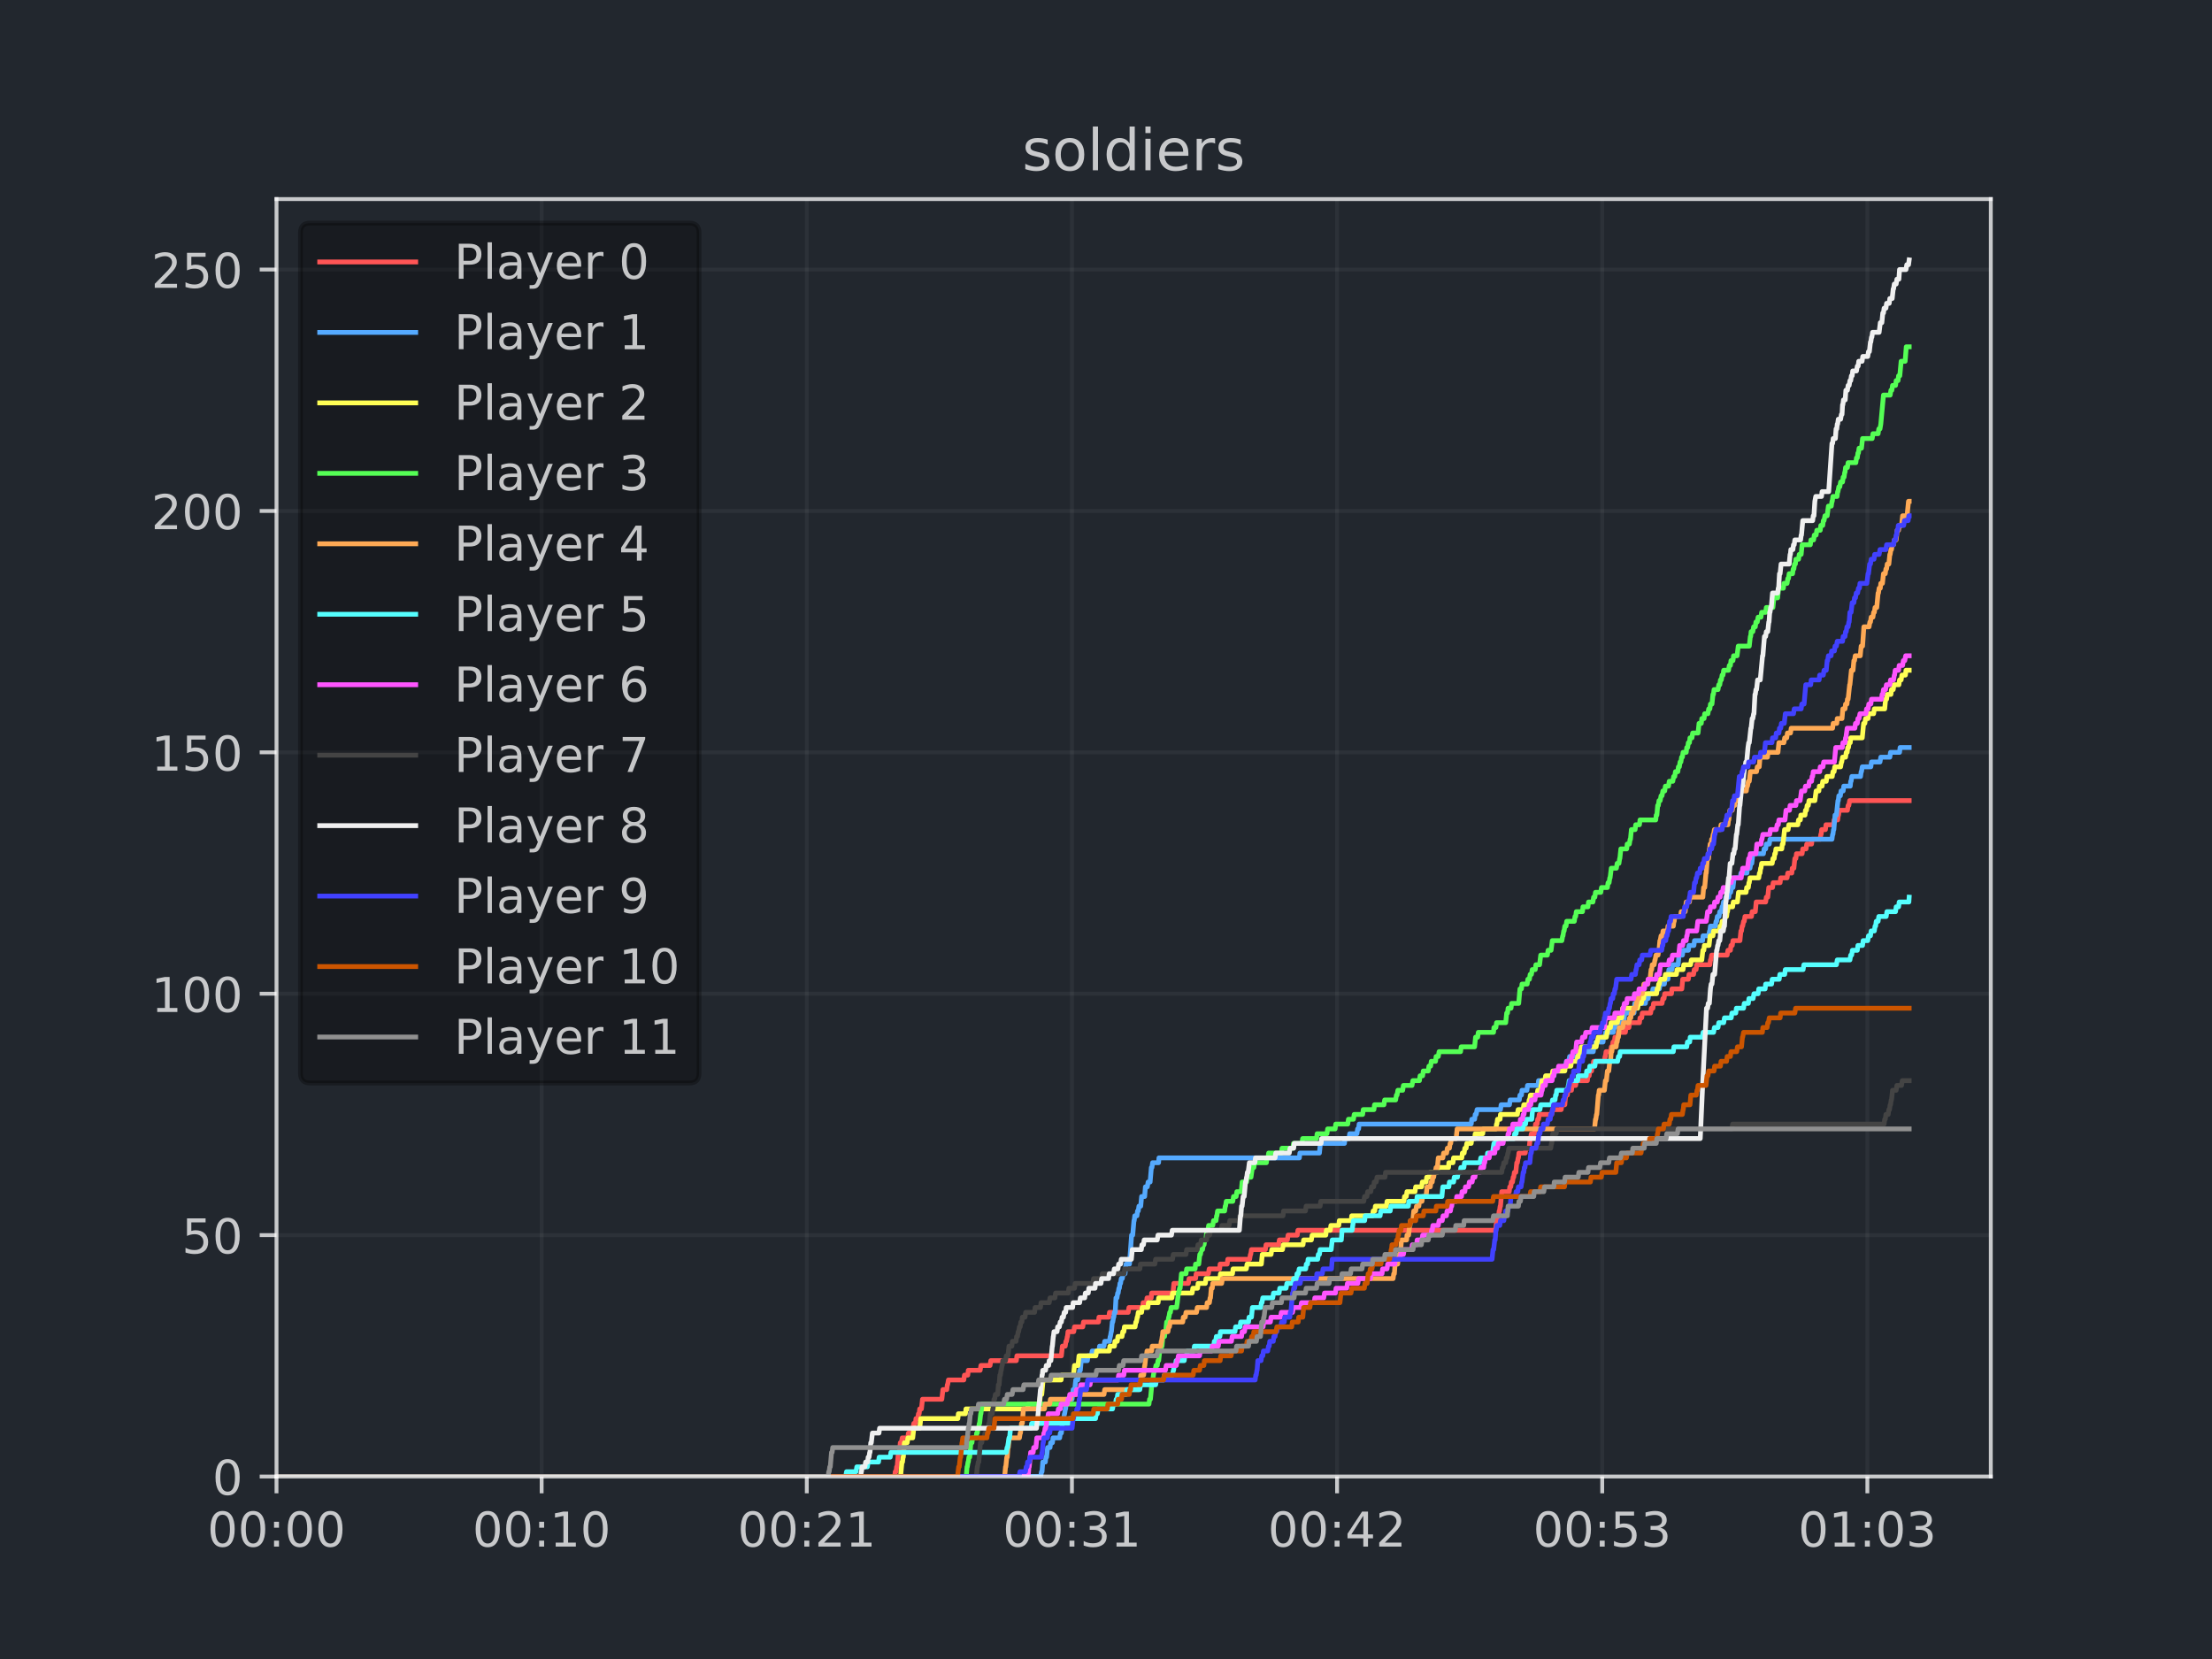 <?xml version="1.0" encoding="utf-8" standalone="no"?>
<!DOCTYPE svg PUBLIC "-//W3C//DTD SVG 1.1//EN"
  "http://www.w3.org/Graphics/SVG/1.1/DTD/svg11.dtd">
<!-- Created with matplotlib (https://matplotlib.org/) -->
<svg height="345.6pt" version="1.1" viewBox="0 0 460.8 345.6" width="460.8pt" xmlns="http://www.w3.org/2000/svg" xmlns:xlink="http://www.w3.org/1999/xlink">
 <defs>
  <style type="text/css">*{stroke-linecap:butt;stroke-linejoin:round;}</style>
 </defs>
 <g id="figure_1">
  <g id="patch_1">
   <path d="M 0 345.6 
L 460.8 345.6 
L 460.8 0 
L 0 0 
z
" style="fill:#22272e;"/>
  </g>
  <g id="axes_1">
   <g id="patch_2">
    <path d="M 57.6 307.584 
L 414.72 307.584 
L 414.72 41.472 
L 57.6 41.472 
z
" style="fill:#22272e;"/>
   </g>
   <g id="matplotlib.axis_1">
    <g id="xtick_1">
     <g id="line2d_1">
      <path clip-path="url(#pbc9c3758e1)" d="M 57.6 307.584 
L 57.6 41.472 
" style="fill:none;stroke:#ffffff;stroke-linecap:square;stroke-opacity:0.05;stroke-width:0.8;"/>
     </g>
     <g id="line2d_2">
      <defs>
       <path d="M 0 0 
L 0 3.5 
" id="m1075a09d5c" style="stroke:#ffffff;stroke-opacity:0.75;stroke-width:0.8;"/>
      </defs>
      <g>
       <use style="fill:#ffffff;fill-opacity:0.75;stroke:#ffffff;stroke-opacity:0.75;stroke-width:0.8;" x="57.6" xlink:href="#m1075a09d5c" y="307.584"/>
      </g>
     </g>
     <g id="text_1">
      <!-- 00:00 -->
      <g style="fill:#ffffff;opacity:0.75;" transform="translate(43.191 322.182)scale(0.1 -0.1)">
       <defs>
        <path d="M 31.781 66.406 
Q 24.172 66.406 20.328 58.906 
Q 16.5 51.422 16.5 36.375 
Q 16.5 21.391 20.328 13.891 
Q 24.172 6.391 31.781 6.391 
Q 39.453 6.391 43.281 13.891 
Q 47.125 21.391 47.125 36.375 
Q 47.125 51.422 43.281 58.906 
Q 39.453 66.406 31.781 66.406 
z
M 31.781 74.219 
Q 44.047 74.219 50.516 64.516 
Q 56.984 54.828 56.984 36.375 
Q 56.984 17.969 50.516 8.266 
Q 44.047 -1.422 31.781 -1.422 
Q 19.531 -1.422 13.062 8.266 
Q 6.594 17.969 6.594 36.375 
Q 6.594 54.828 13.062 64.516 
Q 19.531 74.219 31.781 74.219 
z
" id="DejaVuSans-48"/>
        <path d="M 11.719 12.406 
L 22.016 12.406 
L 22.016 0 
L 11.719 0 
z
M 11.719 51.703 
L 22.016 51.703 
L 22.016 39.312 
L 11.719 39.312 
z
" id="DejaVuSans-58"/>
       </defs>
       <use xlink:href="#DejaVuSans-48"/>
       <use x="63.623" xlink:href="#DejaVuSans-48"/>
       <use x="127.246" xlink:href="#DejaVuSans-58"/>
       <use x="160.938" xlink:href="#DejaVuSans-48"/>
       <use x="224.561" xlink:href="#DejaVuSans-48"/>
      </g>
     </g>
    </g>
    <g id="xtick_2">
     <g id="line2d_3">
      <path clip-path="url(#pbc9c3758e1)" d="M 112.834 307.584 
L 112.834 41.472 
" style="fill:none;stroke:#ffffff;stroke-linecap:square;stroke-opacity:0.05;stroke-width:0.8;"/>
     </g>
     <g id="line2d_4">
      <g>
       <use style="fill:#ffffff;fill-opacity:0.75;stroke:#ffffff;stroke-opacity:0.75;stroke-width:0.8;" x="112.834" xlink:href="#m1075a09d5c" y="307.584"/>
      </g>
     </g>
     <g id="text_2">
      <!-- 00:10 -->
      <g style="fill:#ffffff;opacity:0.75;" transform="translate(98.425 322.182)scale(0.1 -0.1)">
       <defs>
        <path d="M 12.406 8.297 
L 28.516 8.297 
L 28.516 63.922 
L 10.984 60.406 
L 10.984 69.391 
L 28.422 72.906 
L 38.281 72.906 
L 38.281 8.297 
L 54.391 8.297 
L 54.391 0 
L 12.406 0 
z
" id="DejaVuSans-49"/>
       </defs>
       <use xlink:href="#DejaVuSans-48"/>
       <use x="63.623" xlink:href="#DejaVuSans-48"/>
       <use x="127.246" xlink:href="#DejaVuSans-58"/>
       <use x="160.938" xlink:href="#DejaVuSans-49"/>
       <use x="224.561" xlink:href="#DejaVuSans-48"/>
      </g>
     </g>
    </g>
    <g id="xtick_3">
     <g id="line2d_5">
      <path clip-path="url(#pbc9c3758e1)" d="M 168.069 307.584 
L 168.069 41.472 
" style="fill:none;stroke:#ffffff;stroke-linecap:square;stroke-opacity:0.05;stroke-width:0.8;"/>
     </g>
     <g id="line2d_6">
      <g>
       <use style="fill:#ffffff;fill-opacity:0.75;stroke:#ffffff;stroke-opacity:0.75;stroke-width:0.8;" x="168.069" xlink:href="#m1075a09d5c" y="307.584"/>
      </g>
     </g>
     <g id="text_3">
      <!-- 00:21 -->
      <g style="fill:#ffffff;opacity:0.75;" transform="translate(153.659 322.182)scale(0.1 -0.1)">
       <defs>
        <path d="M 19.188 8.297 
L 53.609 8.297 
L 53.609 0 
L 7.328 0 
L 7.328 8.297 
Q 12.938 14.109 22.625 23.891 
Q 32.328 33.688 34.812 36.531 
Q 39.547 41.844 41.422 45.531 
Q 43.312 49.219 43.312 52.781 
Q 43.312 58.594 39.234 62.25 
Q 35.156 65.922 28.609 65.922 
Q 23.969 65.922 18.812 64.312 
Q 13.672 62.703 7.812 59.422 
L 7.812 69.391 
Q 13.766 71.781 18.938 73 
Q 24.125 74.219 28.422 74.219 
Q 39.75 74.219 46.484 68.547 
Q 53.219 62.891 53.219 53.422 
Q 53.219 48.922 51.531 44.891 
Q 49.859 40.875 45.406 35.406 
Q 44.188 33.984 37.641 27.219 
Q 31.109 20.453 19.188 8.297 
z
" id="DejaVuSans-50"/>
       </defs>
       <use xlink:href="#DejaVuSans-48"/>
       <use x="63.623" xlink:href="#DejaVuSans-48"/>
       <use x="127.246" xlink:href="#DejaVuSans-58"/>
       <use x="160.938" xlink:href="#DejaVuSans-50"/>
       <use x="224.561" xlink:href="#DejaVuSans-49"/>
      </g>
     </g>
    </g>
    <g id="xtick_4">
     <g id="line2d_7">
      <path clip-path="url(#pbc9c3758e1)" d="M 223.303 307.584 
L 223.303 41.472 
" style="fill:none;stroke:#ffffff;stroke-linecap:square;stroke-opacity:0.05;stroke-width:0.8;"/>
     </g>
     <g id="line2d_8">
      <g>
       <use style="fill:#ffffff;fill-opacity:0.75;stroke:#ffffff;stroke-opacity:0.75;stroke-width:0.8;" x="223.303" xlink:href="#m1075a09d5c" y="307.584"/>
      </g>
     </g>
     <g id="text_4">
      <!-- 00:31 -->
      <g style="fill:#ffffff;opacity:0.75;" transform="translate(208.893 322.182)scale(0.1 -0.1)">
       <defs>
        <path d="M 40.578 39.312 
Q 47.656 37.797 51.625 33 
Q 55.609 28.219 55.609 21.188 
Q 55.609 10.406 48.188 4.484 
Q 40.766 -1.422 27.094 -1.422 
Q 22.516 -1.422 17.656 -0.516 
Q 12.797 0.391 7.625 2.203 
L 7.625 11.719 
Q 11.719 9.328 16.594 8.109 
Q 21.484 6.891 26.812 6.891 
Q 36.078 6.891 40.938 10.547 
Q 45.797 14.203 45.797 21.188 
Q 45.797 27.641 41.281 31.266 
Q 36.766 34.906 28.719 34.906 
L 20.219 34.906 
L 20.219 43.016 
L 29.109 43.016 
Q 36.375 43.016 40.234 45.922 
Q 44.094 48.828 44.094 54.297 
Q 44.094 59.906 40.109 62.906 
Q 36.141 65.922 28.719 65.922 
Q 24.656 65.922 20.016 65.031 
Q 15.375 64.156 9.812 62.312 
L 9.812 71.094 
Q 15.438 72.656 20.344 73.438 
Q 25.25 74.219 29.594 74.219 
Q 40.828 74.219 47.359 69.109 
Q 53.906 64.016 53.906 55.328 
Q 53.906 49.266 50.438 45.094 
Q 46.969 40.922 40.578 39.312 
z
" id="DejaVuSans-51"/>
       </defs>
       <use xlink:href="#DejaVuSans-48"/>
       <use x="63.623" xlink:href="#DejaVuSans-48"/>
       <use x="127.246" xlink:href="#DejaVuSans-58"/>
       <use x="160.938" xlink:href="#DejaVuSans-51"/>
       <use x="224.561" xlink:href="#DejaVuSans-49"/>
      </g>
     </g>
    </g>
    <g id="xtick_5">
     <g id="line2d_9">
      <path clip-path="url(#pbc9c3758e1)" d="M 278.537 307.584 
L 278.537 41.472 
" style="fill:none;stroke:#ffffff;stroke-linecap:square;stroke-opacity:0.05;stroke-width:0.8;"/>
     </g>
     <g id="line2d_10">
      <g>
       <use style="fill:#ffffff;fill-opacity:0.75;stroke:#ffffff;stroke-opacity:0.75;stroke-width:0.8;" x="278.537" xlink:href="#m1075a09d5c" y="307.584"/>
      </g>
     </g>
     <g id="text_5">
      <!-- 00:42 -->
      <g style="fill:#ffffff;opacity:0.75;" transform="translate(264.128 322.182)scale(0.1 -0.1)">
       <defs>
        <path d="M 37.797 64.312 
L 12.891 25.391 
L 37.797 25.391 
z
M 35.203 72.906 
L 47.609 72.906 
L 47.609 25.391 
L 58.016 25.391 
L 58.016 17.188 
L 47.609 17.188 
L 47.609 0 
L 37.797 0 
L 37.797 17.188 
L 4.891 17.188 
L 4.891 26.703 
z
" id="DejaVuSans-52"/>
       </defs>
       <use xlink:href="#DejaVuSans-48"/>
       <use x="63.623" xlink:href="#DejaVuSans-48"/>
       <use x="127.246" xlink:href="#DejaVuSans-58"/>
       <use x="160.938" xlink:href="#DejaVuSans-52"/>
       <use x="224.561" xlink:href="#DejaVuSans-50"/>
      </g>
     </g>
    </g>
    <g id="xtick_6">
     <g id="line2d_11">
      <path clip-path="url(#pbc9c3758e1)" d="M 333.771 307.584 
L 333.771 41.472 
" style="fill:none;stroke:#ffffff;stroke-linecap:square;stroke-opacity:0.05;stroke-width:0.8;"/>
     </g>
     <g id="line2d_12">
      <g>
       <use style="fill:#ffffff;fill-opacity:0.75;stroke:#ffffff;stroke-opacity:0.75;stroke-width:0.8;" x="333.771" xlink:href="#m1075a09d5c" y="307.584"/>
      </g>
     </g>
     <g id="text_6">
      <!-- 00:53 -->
      <g style="fill:#ffffff;opacity:0.75;" transform="translate(319.362 322.182)scale(0.1 -0.1)">
       <defs>
        <path d="M 10.797 72.906 
L 49.516 72.906 
L 49.516 64.594 
L 19.828 64.594 
L 19.828 46.734 
Q 21.969 47.469 24.109 47.828 
Q 26.266 48.188 28.422 48.188 
Q 40.625 48.188 47.75 41.5 
Q 54.891 34.812 54.891 23.391 
Q 54.891 11.625 47.562 5.094 
Q 40.234 -1.422 26.906 -1.422 
Q 22.312 -1.422 17.547 -0.641 
Q 12.797 0.141 7.719 1.703 
L 7.719 11.625 
Q 12.109 9.234 16.797 8.062 
Q 21.484 6.891 26.703 6.891 
Q 35.156 6.891 40.078 11.328 
Q 45.016 15.766 45.016 23.391 
Q 45.016 31 40.078 35.438 
Q 35.156 39.891 26.703 39.891 
Q 22.75 39.891 18.812 39.016 
Q 14.891 38.141 10.797 36.281 
z
" id="DejaVuSans-53"/>
       </defs>
       <use xlink:href="#DejaVuSans-48"/>
       <use x="63.623" xlink:href="#DejaVuSans-48"/>
       <use x="127.246" xlink:href="#DejaVuSans-58"/>
       <use x="160.938" xlink:href="#DejaVuSans-53"/>
       <use x="224.561" xlink:href="#DejaVuSans-51"/>
      </g>
     </g>
    </g>
    <g id="xtick_7">
     <g id="line2d_13">
      <path clip-path="url(#pbc9c3758e1)" d="M 389.006 307.584 
L 389.006 41.472 
" style="fill:none;stroke:#ffffff;stroke-linecap:square;stroke-opacity:0.05;stroke-width:0.8;"/>
     </g>
     <g id="line2d_14">
      <g>
       <use style="fill:#ffffff;fill-opacity:0.75;stroke:#ffffff;stroke-opacity:0.75;stroke-width:0.8;" x="389.006" xlink:href="#m1075a09d5c" y="307.584"/>
      </g>
     </g>
     <g id="text_7">
      <!-- 01:03 -->
      <g style="fill:#ffffff;opacity:0.75;" transform="translate(374.596 322.182)scale(0.1 -0.1)">
       <use xlink:href="#DejaVuSans-48"/>
       <use x="63.623" xlink:href="#DejaVuSans-49"/>
       <use x="127.246" xlink:href="#DejaVuSans-58"/>
       <use x="160.938" xlink:href="#DejaVuSans-48"/>
       <use x="224.561" xlink:href="#DejaVuSans-51"/>
      </g>
     </g>
    </g>
   </g>
   <g id="matplotlib.axis_2">
    <g id="ytick_1">
     <g id="line2d_15">
      <path clip-path="url(#pbc9c3758e1)" d="M 57.6 307.584 
L 414.72 307.584 
" style="fill:none;stroke:#ffffff;stroke-linecap:square;stroke-opacity:0.05;stroke-width:0.8;"/>
     </g>
     <g id="line2d_16">
      <defs>
       <path d="M 0 0 
L -3.5 0 
" id="ma4929b4a1d" style="stroke:#ffffff;stroke-opacity:0.75;stroke-width:0.8;"/>
      </defs>
      <g>
       <use style="fill:#ffffff;fill-opacity:0.75;stroke:#ffffff;stroke-opacity:0.75;stroke-width:0.8;" x="57.6" xlink:href="#ma4929b4a1d" y="307.584"/>
      </g>
     </g>
     <g id="text_8">
      <!-- 0 -->
      <g style="fill:#ffffff;opacity:0.75;" transform="translate(44.237 311.383)scale(0.1 -0.1)">
       <use xlink:href="#DejaVuSans-48"/>
      </g>
     </g>
    </g>
    <g id="ytick_2">
     <g id="line2d_17">
      <path clip-path="url(#pbc9c3758e1)" d="M 57.6 257.298 
L 414.72 257.298 
" style="fill:none;stroke:#ffffff;stroke-linecap:square;stroke-opacity:0.05;stroke-width:0.8;"/>
     </g>
     <g id="line2d_18">
      <g>
       <use style="fill:#ffffff;fill-opacity:0.75;stroke:#ffffff;stroke-opacity:0.75;stroke-width:0.8;" x="57.6" xlink:href="#ma4929b4a1d" y="257.298"/>
      </g>
     </g>
     <g id="text_9">
      <!-- 50 -->
      <g style="fill:#ffffff;opacity:0.75;" transform="translate(37.875 261.098)scale(0.1 -0.1)">
       <use xlink:href="#DejaVuSans-53"/>
       <use x="63.623" xlink:href="#DejaVuSans-48"/>
      </g>
     </g>
    </g>
    <g id="ytick_3">
     <g id="line2d_19">
      <path clip-path="url(#pbc9c3758e1)" d="M 57.6 207.013 
L 414.72 207.013 
" style="fill:none;stroke:#ffffff;stroke-linecap:square;stroke-opacity:0.05;stroke-width:0.8;"/>
     </g>
     <g id="line2d_20">
      <g>
       <use style="fill:#ffffff;fill-opacity:0.75;stroke:#ffffff;stroke-opacity:0.75;stroke-width:0.8;" x="57.6" xlink:href="#ma4929b4a1d" y="207.013"/>
      </g>
     </g>
     <g id="text_10">
      <!-- 100 -->
      <g style="fill:#ffffff;opacity:0.75;" transform="translate(31.512 210.812)scale(0.1 -0.1)">
       <use xlink:href="#DejaVuSans-49"/>
       <use x="63.623" xlink:href="#DejaVuSans-48"/>
       <use x="127.246" xlink:href="#DejaVuSans-48"/>
      </g>
     </g>
    </g>
    <g id="ytick_4">
     <g id="line2d_21">
      <path clip-path="url(#pbc9c3758e1)" d="M 57.6 156.727 
L 414.72 156.727 
" style="fill:none;stroke:#ffffff;stroke-linecap:square;stroke-opacity:0.05;stroke-width:0.8;"/>
     </g>
     <g id="line2d_22">
      <g>
       <use style="fill:#ffffff;fill-opacity:0.75;stroke:#ffffff;stroke-opacity:0.75;stroke-width:0.8;" x="57.6" xlink:href="#ma4929b4a1d" y="156.727"/>
      </g>
     </g>
     <g id="text_11">
      <!-- 150 -->
      <g style="fill:#ffffff;opacity:0.75;" transform="translate(31.512 160.526)scale(0.1 -0.1)">
       <use xlink:href="#DejaVuSans-49"/>
       <use x="63.623" xlink:href="#DejaVuSans-53"/>
       <use x="127.246" xlink:href="#DejaVuSans-48"/>
      </g>
     </g>
    </g>
    <g id="ytick_5">
     <g id="line2d_23">
      <path clip-path="url(#pbc9c3758e1)" d="M 57.6 106.441 
L 414.72 106.441 
" style="fill:none;stroke:#ffffff;stroke-linecap:square;stroke-opacity:0.05;stroke-width:0.8;"/>
     </g>
     <g id="line2d_24">
      <g>
       <use style="fill:#ffffff;fill-opacity:0.75;stroke:#ffffff;stroke-opacity:0.75;stroke-width:0.8;" x="57.6" xlink:href="#ma4929b4a1d" y="106.441"/>
      </g>
     </g>
     <g id="text_12">
      <!-- 200 -->
      <g style="fill:#ffffff;opacity:0.75;" transform="translate(31.512 110.24)scale(0.1 -0.1)">
       <use xlink:href="#DejaVuSans-50"/>
       <use x="63.623" xlink:href="#DejaVuSans-48"/>
       <use x="127.246" xlink:href="#DejaVuSans-48"/>
      </g>
     </g>
    </g>
    <g id="ytick_6">
     <g id="line2d_25">
      <path clip-path="url(#pbc9c3758e1)" d="M 57.6 56.155 
L 414.72 56.155 
" style="fill:none;stroke:#ffffff;stroke-linecap:square;stroke-opacity:0.05;stroke-width:0.8;"/>
     </g>
     <g id="line2d_26">
      <g>
       <use style="fill:#ffffff;fill-opacity:0.75;stroke:#ffffff;stroke-opacity:0.75;stroke-width:0.8;" x="57.6" xlink:href="#ma4929b4a1d" y="56.155"/>
      </g>
     </g>
     <g id="text_13">
      <!-- 250 -->
      <g style="fill:#ffffff;opacity:0.75;" transform="translate(31.512 59.955)scale(0.1 -0.1)">
       <use xlink:href="#DejaVuSans-50"/>
       <use x="63.623" xlink:href="#DejaVuSans-53"/>
       <use x="127.246" xlink:href="#DejaVuSans-48"/>
      </g>
     </g>
    </g>
   </g>
   <g id="line2d_27">
    <path clip-path="url(#pbc9c3758e1)" d="M 57.639 307.584 
L 186.384 307.584 
L 186.495 306.578 
L 186.666 306.578 
L 186.782 305.573 
L 186.892 305.573 
L 187.152 302.555 
L 187.378 302.555 
L 187.55 300.544 
L 187.776 300.544 
L 187.947 299.538 
L 189.091 299.538 
L 189.245 298.533 
L 189.864 298.533 
L 190.024 297.527 
L 190.195 297.527 
L 190.361 296.521 
L 190.698 296.521 
L 190.814 295.515 
L 191.184 295.515 
L 191.333 294.51 
L 191.482 294.51 
L 191.593 293.504 
L 191.952 293.504 
L 192.173 291.493 
L 196.199 291.493 
L 196.426 289.481 
L 197.227 289.481 
L 197.343 288.475 
L 197.403 288.475 
L 197.575 287.47 
L 200.778 287.47 
L 200.916 286.464 
L 201.601 286.464 
L 201.717 285.458 
L 204.181 285.458 
L 204.346 284.453 
L 206.246 284.453 
L 206.401 283.447 
L 211.72 283.447 
L 211.842 282.441 
L 221.105 282.441 
L 221.314 280.43 
L 221.905 280.43 
L 222.049 279.424 
L 222.165 279.424 
L 222.336 278.418 
L 222.375 278.418 
L 222.485 277.413 
L 223.678 277.413 
L 223.839 276.407 
L 225.562 276.407 
L 225.711 275.401 
L 228.832 275.401 
L 228.937 274.395 
L 230.98 274.395 
L 231.124 273.39 
L 235.018 273.39 
L 235.184 272.384 
L 238.006 272.384 
L 238.128 271.378 
L 238.818 271.378 
L 238.945 270.373 
L 239.818 270.373 
L 239.906 269.367 
L 244.353 269.367 
L 244.54 267.355 
L 247.551 267.355 
L 247.711 266.35 
L 249.059 266.35 
L 249.186 265.344 
L 251.732 265.344 
L 251.892 264.338 
L 254.068 264.338 
L 254.179 263.333 
L 255.643 263.333 
L 255.775 262.327 
L 260.321 262.327 
L 260.481 261.321 
L 260.542 261.321 
L 260.702 260.315 
L 263.602 260.315 
L 263.734 259.31 
L 266.369 259.31 
L 266.513 258.304 
L 268.181 258.304 
L 268.335 257.298 
L 270.241 257.298 
L 270.379 256.293 
L 311.551 256.293 
L 311.755 254.281 
L 311.821 254.281 
L 311.959 253.275 
L 312.186 253.275 
L 312.307 252.27 
L 312.374 252.27 
L 312.512 251.264 
L 312.578 251.264 
L 312.838 248.247 
L 314.401 248.247 
L 314.517 247.241 
L 314.721 247.241 
L 314.843 246.235 
L 315.086 246.235 
L 315.224 245.23 
L 315.334 245.23 
L 315.472 244.224 
L 315.771 244.224 
L 315.969 242.213 
L 316.096 242.213 
L 316.257 241.207 
L 316.312 241.207 
L 316.422 240.201 
L 317.737 240.201 
L 317.875 239.195 
L 318.549 239.195 
L 318.759 237.184 
L 318.858 237.184 
L 318.996 236.178 
L 319.687 236.178 
L 319.886 234.167 
L 320.2 234.167 
L 320.338 233.161 
L 320.51 233.161 
L 320.653 232.155 
L 323.255 232.155 
L 323.409 231.15 
L 325.227 231.15 
L 325.359 230.144 
L 325.978 230.144 
L 326.166 228.133 
L 326.503 228.133 
L 326.657 227.127 
L 327.37 227.127 
L 327.491 226.121 
L 328.237 226.121 
L 328.375 225.115 
L 330.684 225.115 
L 330.794 224.11 
L 331.059 224.11 
L 331.181 223.104 
L 331.557 223.104 
L 331.667 222.098 
L 331.833 222.098 
L 331.976 221.093 
L 334.23 221.093 
L 334.362 220.087 
L 334.434 220.087 
L 334.567 219.081 
L 335.533 219.081 
L 335.66 218.075 
L 335.837 218.075 
L 336.014 217.07 
L 336.29 217.07 
L 336.417 216.064 
L 336.981 216.064 
L 337.146 215.058 
L 338.593 215.058 
L 338.737 214.053 
L 339.333 214.053 
L 339.472 213.047 
L 341.526 213.047 
L 341.642 212.041 
L 341.996 212.041 
L 342.123 211.035 
L 343.852 211.035 
L 344.012 210.03 
L 344.332 210.03 
L 344.465 209.024 
L 346.232 209.024 
L 346.403 208.018 
L 346.652 208.018 
L 346.79 207.013 
L 348.188 207.013 
L 348.304 206.007 
L 350.353 206.007 
L 350.541 203.995 
L 351.711 203.995 
L 351.85 202.99 
L 352.8 202.99 
L 352.943 201.984 
L 353.335 201.984 
L 353.446 200.978 
L 356.197 200.978 
L 356.318 199.973 
L 356.39 199.973 
L 356.567 198.967 
L 359.798 198.967 
L 359.963 197.961 
L 360.477 197.961 
L 360.593 196.955 
L 360.864 196.955 
L 361.007 195.95 
L 362.46 195.95 
L 362.664 193.938 
L 362.786 193.938 
L 362.919 192.933 
L 363.029 192.933 
L 363.217 191.927 
L 363.36 191.927 
L 363.51 190.921 
L 364.863 190.921 
L 365.006 189.915 
L 365.664 189.915 
L 365.846 187.904 
L 367.818 187.904 
L 367.956 186.898 
L 368.254 186.898 
L 368.47 184.887 
L 369.248 184.887 
L 369.386 183.881 
L 370.828 183.881 
L 370.955 182.875 
L 372.281 182.875 
L 372.43 181.87 
L 373.269 181.87 
L 373.358 180.864 
L 373.695 180.864 
L 373.899 178.853 
L 374.109 178.853 
L 374.236 177.847 
L 375.413 177.847 
L 375.551 176.841 
L 376.236 176.841 
L 376.379 175.835 
L 377.384 175.835 
L 377.489 174.83 
L 379.191 174.83 
L 379.307 173.824 
L 379.373 173.824 
L 379.494 172.818 
L 380.273 172.818 
L 380.384 171.813 
L 381.952 171.813 
L 382.079 170.807 
L 382.814 170.807 
L 382.952 169.801 
L 383.007 169.801 
L 383.129 168.795 
L 384.852 168.795 
L 384.996 167.79 
L 385.145 167.79 
L 385.316 166.784 
L 397.716 166.784 
L 397.716 166.784 
" style="fill:none;stroke:#ff5555;stroke-linecap:square;"/>
   </g>
   <g id="line2d_28">
    <path clip-path="url(#pbc9c3758e1)" d="M 57.639 307.584 
L 216.802 307.584 
L 216.967 306.578 
L 217.072 306.578 
L 217.227 304.567 
L 217.763 304.567 
L 217.873 303.561 
L 218.011 303.561 
L 218.232 301.55 
L 218.735 301.55 
L 218.873 300.544 
L 219.238 300.544 
L 219.37 299.538 
L 220.745 299.538 
L 220.9 298.533 
L 221.105 298.533 
L 221.314 296.521 
L 221.364 296.521 
L 221.469 295.515 
L 221.591 295.515 
L 221.74 294.51 
L 221.784 294.51 
L 221.939 293.504 
L 221.988 293.504 
L 222.165 291.493 
L 223.33 291.493 
L 223.557 289.481 
L 223.883 289.481 
L 224.098 287.47 
L 224.512 287.47 
L 224.684 286.464 
L 224.778 286.464 
L 224.91 285.458 
L 225.054 285.458 
L 225.236 283.447 
L 226.517 283.447 
L 226.661 282.441 
L 227.357 282.441 
L 227.528 281.435 
L 228.937 281.435 
L 229.064 280.43 
L 229.981 280.43 
L 230.13 279.424 
L 231.124 279.424 
L 231.273 278.418 
L 231.317 278.418 
L 231.483 277.413 
L 231.522 277.413 
L 231.715 275.401 
L 231.809 275.401 
L 231.975 274.395 
L 232.024 274.395 
L 232.157 273.39 
L 232.323 273.39 
L 232.477 270.373 
L 232.682 270.373 
L 232.836 269.367 
L 232.941 269.367 
L 233.085 268.361 
L 233.184 268.361 
L 233.311 267.355 
L 233.433 267.355 
L 233.582 266.35 
L 233.797 266.35 
L 233.952 265.344 
L 234.361 265.344 
L 234.571 263.333 
L 235.289 263.333 
L 235.731 257.298 
L 235.963 257.298 
L 236.222 254.281 
L 236.277 254.281 
L 236.393 253.275 
L 236.841 253.275 
L 236.968 252.27 
L 237.122 252.27 
L 237.261 251.264 
L 237.631 251.264 
L 237.818 249.253 
L 238.454 249.253 
L 238.608 247.241 
L 239.006 247.241 
L 239.177 246.235 
L 239.591 246.235 
L 239.846 243.218 
L 239.967 243.218 
L 240.105 242.213 
L 241.348 242.213 
L 241.431 241.207 
L 270.683 241.207 
L 270.788 240.201 
L 274.859 240.201 
L 275.057 238.19 
L 280.078 238.19 
L 280.194 237.184 
L 281.028 237.184 
L 281.161 236.178 
L 282.669 236.178 
L 282.818 235.173 
L 283.022 235.173 
L 283.133 234.167 
L 306.475 234.167 
L 306.607 233.161 
L 307.187 233.161 
L 307.314 232.155 
L 307.519 232.155 
L 307.701 231.15 
L 312.578 231.15 
L 312.716 230.144 
L 314.45 230.144 
L 314.583 229.138 
L 316.494 229.138 
L 316.632 228.133 
L 316.942 228.133 
L 317.063 227.127 
L 318.085 227.127 
L 318.206 226.121 
L 320.405 226.121 
L 320.51 225.115 
L 323.05 225.115 
L 323.189 224.11 
L 323.724 224.11 
L 323.89 223.104 
L 325.635 223.104 
L 325.796 222.098 
L 326.166 222.098 
L 326.298 221.093 
L 326.823 221.093 
L 326.983 220.087 
L 329.226 220.087 
L 329.347 219.081 
L 331.904 219.081 
L 332.032 218.075 
L 332.297 218.075 
L 332.44 217.07 
L 333.943 217.07 
L 334.053 216.064 
L 334.362 216.064 
L 334.495 215.058 
L 336.069 215.058 
L 336.224 214.053 
L 336.417 214.053 
L 336.539 213.047 
L 338.279 213.047 
L 338.455 211.035 
L 340.394 211.035 
L 340.554 209.024 
L 342.764 209.024 
L 342.88 208.018 
L 343.332 208.018 
L 343.476 207.013 
L 344.194 207.013 
L 344.332 206.007 
L 345.663 206.007 
L 345.846 205.001 
L 346.718 205.001 
L 346.862 203.995 
L 347.464 203.995 
L 347.663 201.984 
L 348.304 201.984 
L 348.469 200.978 
L 349.585 200.978 
L 349.773 198.967 
L 350.469 198.967 
L 350.612 197.961 
L 351.711 197.961 
L 351.85 196.955 
L 352.871 196.955 
L 352.998 195.95 
L 354.683 195.95 
L 354.777 194.944 
L 355.953 194.944 
L 356.136 193.938 
L 356.197 193.938 
L 356.318 192.933 
L 357.329 192.933 
L 357.483 191.927 
L 357.605 191.927 
L 357.749 190.921 
L 358.102 190.921 
L 358.262 189.915 
L 358.583 189.915 
L 358.748 188.91 
L 358.875 188.91 
L 359.036 187.904 
L 359.361 187.904 
L 359.511 186.898 
L 360.135 186.898 
L 360.245 185.893 
L 360.527 185.893 
L 360.698 184.887 
L 361.007 184.887 
L 361.245 182.875 
L 362.532 182.875 
L 362.664 181.87 
L 363.918 181.87 
L 364.034 180.864 
L 364.548 180.864 
L 364.73 179.858 
L 364.929 179.858 
L 365.144 177.847 
L 367.354 177.847 
L 367.497 176.841 
L 367.818 176.841 
L 367.956 175.835 
L 368.563 175.835 
L 368.724 174.83 
L 381.632 174.83 
L 381.764 173.824 
L 381.831 173.824 
L 381.952 172.818 
L 382.024 172.818 
L 382.273 169.801 
L 382.56 169.801 
L 382.88 166.784 
L 382.952 166.784 
L 383.062 165.778 
L 383.383 165.778 
L 383.521 164.773 
L 383.963 164.773 
L 384.095 163.767 
L 385.443 163.767 
L 385.537 162.761 
L 385.614 162.761 
L 385.774 161.755 
L 387.586 161.755 
L 387.713 160.75 
L 387.785 160.75 
L 387.945 159.744 
L 389.724 159.744 
L 389.867 158.738 
L 391.635 158.738 
L 391.806 157.733 
L 393.684 157.733 
L 393.833 156.727 
L 395.711 156.727 
L 395.827 155.721 
L 397.716 155.721 
L 397.716 155.721 
" style="fill:none;stroke:#55aaff;stroke-linecap:square;"/>
   </g>
   <g id="line2d_29">
    <path clip-path="url(#pbc9c3758e1)" d="M 57.639 307.584 
L 187.605 307.584 
L 187.892 304.567 
L 188.008 304.567 
L 188.119 303.561 
L 188.179 303.561 
L 188.406 300.544 
L 188.98 300.544 
L 189.146 299.538 
L 190.135 299.538 
L 190.361 297.527 
L 191.593 297.527 
L 191.814 295.515 
L 199.541 295.515 
L 199.646 294.51 
L 201.115 294.51 
L 201.231 293.504 
L 214.062 293.504 
L 214.184 292.498 
L 216.537 292.498 
L 216.741 290.487 
L 217.017 290.487 
L 217.288 287.47 
L 221.044 287.47 
L 221.165 286.464 
L 223.618 286.464 
L 223.839 284.453 
L 224.573 284.453 
L 224.778 282.441 
L 228.285 282.441 
L 228.445 281.435 
L 231.074 281.435 
L 231.201 280.43 
L 232.157 280.43 
L 232.267 279.424 
L 232.742 279.424 
L 232.886 278.418 
L 233.737 278.418 
L 233.897 277.413 
L 234.118 277.413 
L 234.239 276.407 
L 236.46 276.407 
L 236.614 275.401 
L 236.73 275.401 
L 236.902 274.395 
L 236.968 274.395 
L 237.122 273.39 
L 237.818 273.39 
L 237.945 272.384 
L 239.116 272.384 
L 239.238 271.378 
L 241.254 271.378 
L 241.37 270.373 
L 244.137 270.373 
L 244.259 269.367 
L 248.346 269.367 
L 248.49 268.361 
L 249.473 268.361 
L 249.589 267.355 
L 251.097 267.355 
L 251.224 266.35 
L 254.118 266.35 
L 254.245 265.344 
L 256.747 265.344 
L 256.869 264.338 
L 259.63 264.338 
L 259.791 263.333 
L 262.762 263.333 
L 262.956 261.321 
L 264.784 261.321 
L 264.927 260.315 
L 267.164 260.315 
L 267.336 259.31 
L 271.44 259.31 
L 271.572 258.304 
L 273.179 258.304 
L 273.34 257.298 
L 276.19 257.298 
L 276.3 256.293 
L 277.118 256.293 
L 277.25 255.287 
L 278.891 255.287 
L 279.001 254.281 
L 281.481 254.281 
L 281.592 253.275 
L 285.922 253.275 
L 286.043 252.27 
L 286.397 252.27 
L 286.518 251.264 
L 288.822 251.264 
L 288.943 250.258 
L 292.467 250.258 
L 292.589 249.253 
L 292.959 249.253 
L 293.097 248.247 
L 294.776 248.247 
L 294.914 247.241 
L 296.157 247.241 
L 296.295 246.235 
L 297.074 246.235 
L 297.206 245.23 
L 297.737 245.23 
L 297.908 244.224 
L 299.432 244.224 
L 299.554 243.218 
L 301.752 243.218 
L 301.824 242.213 
L 302.68 242.213 
L 302.807 241.207 
L 304.519 241.207 
L 304.641 240.201 
L 305.011 240.201 
L 305.149 239.195 
L 305.42 239.195 
L 305.558 238.19 
L 306.475 238.19 
L 306.607 237.184 
L 307.187 237.184 
L 307.314 236.178 
L 308.877 236.178 
L 309.01 235.173 
L 311.617 235.173 
L 311.755 234.167 
L 311.821 234.167 
L 311.959 233.161 
L 312.49 233.161 
L 312.578 232.155 
L 316.096 232.155 
L 316.257 231.15 
L 317.301 231.15 
L 317.433 230.144 
L 318.422 230.144 
L 318.549 229.138 
L 318.654 229.138 
L 318.808 228.133 
L 320.2 228.133 
L 320.338 227.127 
L 320.902 227.127 
L 321.023 226.121 
L 321.079 226.121 
L 321.2 225.115 
L 321.819 225.115 
L 321.979 224.11 
L 323.321 224.11 
L 323.47 223.104 
L 325.978 223.104 
L 326.099 222.098 
L 327.232 222.098 
L 327.37 221.093 
L 328.508 221.093 
L 328.657 220.087 
L 328.773 220.087 
L 328.911 219.081 
L 329.286 219.081 
L 329.413 218.075 
L 332.507 218.075 
L 332.639 217.07 
L 332.739 217.07 
L 332.915 216.064 
L 334.639 216.064 
L 334.804 215.058 
L 334.848 215.058 
L 334.987 214.053 
L 335.484 214.053 
L 335.605 213.047 
L 336.931 213.047 
L 337.085 212.041 
L 337.826 212.041 
L 338.024 210.03 
L 341.151 210.03 
L 341.327 209.024 
L 341.93 209.024 
L 342.051 208.018 
L 342.382 208.018 
L 342.521 207.013 
L 345.089 207.013 
L 345.21 206.007 
L 345.393 206.007 
L 345.536 205.001 
L 345.663 205.001 
L 345.846 203.995 
L 346.79 203.995 
L 346.934 202.99 
L 349.22 202.99 
L 349.359 201.984 
L 350.612 201.984 
L 350.756 200.978 
L 352.17 200.978 
L 352.341 199.973 
L 354.517 199.973 
L 354.733 197.961 
L 354.937 197.961 
L 355.048 196.955 
L 356.025 196.955 
L 356.257 194.944 
L 356.837 194.944 
L 356.97 193.938 
L 358.202 193.938 
L 358.329 192.933 
L 358.583 192.933 
L 358.748 191.927 
L 359.24 191.927 
L 359.417 190.921 
L 359.676 190.921 
L 359.798 189.915 
L 359.87 189.915 
L 360.019 188.91 
L 360.936 188.91 
L 361.079 187.904 
L 361.941 187.904 
L 362.162 185.893 
L 363.736 185.893 
L 363.863 184.887 
L 364.211 184.887 
L 364.333 183.881 
L 364.404 183.881 
L 364.548 182.875 
L 366.382 182.875 
L 366.525 181.87 
L 366.647 181.87 
L 366.768 180.864 
L 366.835 180.864 
L 366.984 179.858 
L 369.182 179.858 
L 369.326 178.853 
L 369.596 178.853 
L 369.712 177.847 
L 369.834 177.847 
L 369.961 176.841 
L 371.176 176.841 
L 371.292 175.835 
L 371.436 175.835 
L 371.756 172.818 
L 372.502 172.818 
L 372.64 171.813 
L 374.523 171.813 
L 374.667 170.807 
L 375.042 170.807 
L 375.147 169.801 
L 376.009 169.801 
L 376.114 168.795 
L 376.313 168.795 
L 376.462 167.79 
L 376.705 167.79 
L 376.849 166.784 
L 378.069 166.784 
L 378.329 164.773 
L 378.903 164.773 
L 379.003 163.767 
L 379.572 163.767 
L 379.715 162.761 
L 380.444 162.761 
L 380.566 161.755 
L 381.693 161.755 
L 381.831 160.75 
L 382.079 160.75 
L 382.212 159.744 
L 383.433 159.744 
L 383.593 158.738 
L 383.665 158.738 
L 383.836 157.733 
L 384.465 157.733 
L 384.609 156.727 
L 384.797 156.727 
L 384.918 155.721 
L 385.073 155.721 
L 385.211 154.715 
L 385.443 154.715 
L 385.537 153.71 
L 387.945 153.71 
L 388.227 150.693 
L 388.475 150.693 
L 388.625 149.687 
L 389.149 149.687 
L 389.243 148.681 
L 390.309 148.681 
L 390.458 147.675 
L 392.618 147.675 
L 392.806 145.664 
L 393.01 145.664 
L 393.143 144.658 
L 393.91 144.658 
L 394.032 143.653 
L 394.391 143.653 
L 394.54 142.647 
L 395.573 142.647 
L 395.711 141.641 
L 396.043 141.641 
L 396.197 140.635 
L 396.932 140.635 
L 397.053 139.63 
L 397.716 139.63 
L 397.716 139.63 
" style="fill:none;stroke:#ffff55;stroke-linecap:square;"/>
   </g>
   <g id="line2d_30">
    <path clip-path="url(#pbc9c3758e1)" d="M 57.639 307.584 
L 201.292 307.584 
L 201.447 305.573 
L 201.507 305.573 
L 201.662 304.567 
L 201.717 304.567 
L 201.839 303.561 
L 202.01 303.561 
L 202.248 300.544 
L 202.48 300.544 
L 202.596 299.538 
L 203.347 299.538 
L 203.452 298.533 
L 203.579 298.533 
L 203.739 297.527 
L 203.844 297.527 
L 204.01 296.521 
L 204.07 296.521 
L 204.297 294.51 
L 204.346 294.51 
L 204.573 292.498 
L 239.354 292.498 
L 239.475 291.493 
L 239.652 291.493 
L 239.846 289.481 
L 240.028 287.47 
L 240.144 287.47 
L 240.282 286.464 
L 240.453 285.458 
L 240.63 285.458 
L 240.801 284.453 
L 241.077 284.453 
L 241.232 283.447 
L 241.37 283.447 
L 241.602 281.435 
L 241.851 281.435 
L 241.972 280.43 
L 242.071 280.43 
L 242.243 278.418 
L 242.602 278.418 
L 242.712 277.413 
L 242.834 277.413 
L 243.033 275.401 
L 243.298 275.401 
L 243.458 274.395 
L 243.513 274.395 
L 243.673 273.39 
L 243.817 273.39 
L 243.966 272.384 
L 245.098 272.384 
L 245.253 271.378 
L 245.479 269.367 
L 245.557 269.367 
L 245.722 268.361 
L 245.849 268.361 
L 246.115 265.344 
L 247.065 265.344 
L 247.203 264.338 
L 248.959 264.338 
L 249.059 263.333 
L 249.721 263.333 
L 249.942 261.321 
L 250.08 261.321 
L 250.246 260.315 
L 250.506 260.315 
L 250.671 259.31 
L 250.826 259.31 
L 250.975 258.304 
L 251.224 258.304 
L 251.412 256.293 
L 251.627 256.293 
L 251.782 255.287 
L 252.638 255.287 
L 252.798 254.281 
L 253.317 254.281 
L 253.439 253.275 
L 253.505 253.275 
L 253.643 252.27 
L 255.112 252.27 
L 255.234 251.264 
L 255.3 251.264 
L 255.455 250.258 
L 256.813 250.258 
L 256.968 249.253 
L 257.515 249.253 
L 257.659 248.247 
L 258.575 248.247 
L 258.758 246.235 
L 259.686 246.235 
L 259.791 245.23 
L 260.603 245.23 
L 260.746 244.224 
L 260.901 243.218 
L 261.199 243.218 
L 261.348 242.213 
L 263.812 242.213 
L 263.928 241.207 
L 264.149 241.207 
L 264.281 240.201 
L 266.927 240.201 
L 267.065 239.195 
L 269.324 239.195 
L 269.462 238.19 
L 271.23 238.19 
L 271.362 237.184 
L 274.256 237.184 
L 274.384 236.178 
L 276.422 236.178 
L 276.576 235.173 
L 278.128 235.173 
L 278.261 234.167 
L 280.758 234.167 
L 280.907 233.161 
L 281.945 233.161 
L 282.105 232.155 
L 283.867 232.155 
L 283.989 231.15 
L 286.215 231.15 
L 286.336 230.144 
L 288.297 230.144 
L 288.452 229.138 
L 290.738 229.138 
L 290.893 228.133 
L 291.031 228.133 
L 291.202 227.127 
L 292.208 227.127 
L 292.351 226.121 
L 294.146 226.121 
L 294.318 225.115 
L 295.693 225.115 
L 295.825 224.11 
L 296.361 224.11 
L 296.494 223.104 
L 297.532 223.104 
L 297.67 222.098 
L 298.024 222.098 
L 298.162 221.093 
L 299.051 221.093 
L 299.162 220.087 
L 299.62 220.087 
L 299.791 219.081 
L 304.26 219.081 
L 304.392 218.075 
L 307.187 218.075 
L 307.386 216.064 
L 307.828 216.064 
L 307.96 215.058 
L 311.131 215.058 
L 311.214 214.053 
L 311.617 214.053 
L 311.755 213.047 
L 313.666 213.047 
L 313.87 211.035 
L 314.047 211.035 
L 314.163 210.03 
L 314.771 210.03 
L 314.903 209.024 
L 316.373 209.024 
L 316.632 206.007 
L 316.942 206.007 
L 317.063 205.001 
L 318.14 205.001 
L 318.278 203.995 
L 318.604 203.995 
L 318.759 202.99 
L 319.024 202.99 
L 319.19 201.984 
L 319.825 201.984 
L 319.952 200.978 
L 320.72 200.978 
L 320.963 198.967 
L 322.343 198.967 
L 322.498 197.961 
L 323.117 197.961 
L 323.371 195.95 
L 325.359 195.95 
L 325.541 194.944 
L 325.602 194.944 
L 325.746 193.938 
L 325.84 193.938 
L 325.978 192.933 
L 326.226 192.933 
L 326.37 191.927 
L 327.961 191.927 
L 328.099 190.921 
L 328.237 190.921 
L 328.375 189.915 
L 329.662 189.915 
L 329.761 188.91 
L 330.794 188.91 
L 330.921 187.904 
L 331.833 187.904 
L 331.976 186.898 
L 332.241 186.898 
L 332.368 185.893 
L 333.468 185.893 
L 333.622 184.887 
L 334.848 184.887 
L 334.987 183.881 
L 335.207 183.881 
L 335.346 182.875 
L 335.412 182.875 
L 335.66 180.864 
L 336.721 180.864 
L 336.881 179.858 
L 337.257 179.858 
L 337.4 178.853 
L 337.444 178.853 
L 337.654 176.841 
L 338.87 176.841 
L 338.974 175.835 
L 339.422 175.835 
L 339.582 174.83 
L 339.654 174.83 
L 339.847 172.818 
L 340.626 172.818 
L 340.747 171.813 
L 341.526 171.813 
L 341.642 170.807 
L 344.918 170.807 
L 345.023 169.801 
L 345.155 169.801 
L 345.326 167.79 
L 345.464 167.79 
L 345.597 166.784 
L 345.846 166.784 
L 346.028 165.778 
L 346.232 165.778 
L 346.403 164.773 
L 346.79 164.773 
L 346.934 163.767 
L 347.585 163.767 
L 347.735 162.761 
L 348.469 162.761 
L 348.652 161.755 
L 348.884 161.755 
L 349.027 160.75 
L 349.524 160.75 
L 349.646 159.744 
L 349.845 159.744 
L 349.983 158.738 
L 350.159 158.738 
L 350.303 157.733 
L 350.469 157.733 
L 350.612 156.727 
L 351.264 156.727 
L 351.38 155.721 
L 351.573 155.721 
L 351.711 154.715 
L 351.943 154.715 
L 352.054 153.71 
L 352.468 153.71 
L 352.612 152.704 
L 353.733 152.704 
L 353.943 150.693 
L 354.407 150.693 
L 354.517 149.687 
L 354.987 149.687 
L 355.119 148.681 
L 355.788 148.681 
L 355.953 147.675 
L 356.197 147.675 
L 356.318 146.67 
L 356.633 146.67 
L 356.837 144.658 
L 356.942 144.658 
L 357.069 143.653 
L 357.892 143.653 
L 358.052 142.647 
L 358.262 142.647 
L 358.395 141.641 
L 358.583 141.641 
L 358.748 140.635 
L 358.936 140.635 
L 359.074 139.63 
L 360.079 139.63 
L 360.245 138.624 
L 360.477 138.624 
L 360.593 137.618 
L 361.007 137.618 
L 361.134 136.613 
L 361.864 136.613 
L 362.112 134.601 
L 364.404 134.601 
L 364.625 132.59 
L 364.697 132.59 
L 364.791 131.584 
L 365.144 131.584 
L 365.316 130.578 
L 365.664 130.578 
L 365.791 129.573 
L 366.072 129.573 
L 366.249 128.567 
L 366.835 128.567 
L 366.984 127.561 
L 367.818 127.561 
L 367.956 126.555 
L 369.326 126.555 
L 369.536 124.544 
L 370.309 124.544 
L 370.524 122.533 
L 371.507 122.533 
L 371.618 121.527 
L 372.281 121.527 
L 372.43 120.521 
L 372.568 120.521 
L 372.712 119.515 
L 373.424 119.515 
L 373.557 118.51 
L 373.695 118.51 
L 373.827 117.504 
L 374.01 117.504 
L 374.109 116.498 
L 374.667 116.498 
L 374.816 115.493 
L 375.214 115.493 
L 375.413 113.481 
L 377.125 113.481 
L 377.252 112.475 
L 377.804 112.475 
L 377.953 111.47 
L 378.329 111.47 
L 378.478 110.464 
L 379.191 110.464 
L 379.307 109.458 
L 379.715 109.458 
L 379.831 108.453 
L 379.98 108.453 
L 380.168 107.447 
L 380.632 107.447 
L 380.886 105.435 
L 381.488 105.435 
L 381.632 104.43 
L 381.693 104.43 
L 381.831 103.424 
L 382.692 103.424 
L 382.814 102.418 
L 382.88 102.418 
L 383.062 101.413 
L 383.261 101.413 
L 383.433 100.407 
L 383.836 100.407 
L 383.963 99.401 
L 384.156 99.401 
L 384.289 98.395 
L 384.349 98.395 
L 384.465 97.39 
L 384.852 97.39 
L 384.996 96.384 
L 386.609 96.384 
L 386.736 95.378 
L 386.912 95.378 
L 387.039 94.373 
L 387.144 94.373 
L 387.277 93.367 
L 387.785 93.367 
L 388.006 91.355 
L 390.011 91.355 
L 390.16 90.35 
L 391.243 90.35 
L 391.392 89.344 
L 391.635 89.344 
L 391.806 88.338 
L 392.364 82.304 
L 393.756 82.304 
L 393.91 81.298 
L 394.104 81.298 
L 394.253 80.293 
L 394.877 80.293 
L 395.004 79.287 
L 395.396 79.287 
L 395.512 78.281 
L 395.761 78.281 
L 396.043 75.264 
L 396.877 75.264 
L 397.114 72.247 
L 397.716 72.247 
L 397.716 72.247 
" style="fill:none;stroke:#55ff55;stroke-linecap:square;"/>
   </g>
   <g id="line2d_31">
    <path clip-path="url(#pbc9c3758e1)" d="M 57.639 307.584 
L 209.29 307.584 
L 209.467 305.573 
L 209.527 305.573 
L 209.732 303.561 
L 209.837 303.561 
L 209.98 301.55 
L 210.041 301.55 
L 210.251 299.538 
L 212.361 299.538 
L 212.521 298.533 
L 212.582 298.533 
L 212.797 296.521 
L 212.969 296.521 
L 213.189 293.504 
L 217.575 293.504 
L 217.708 292.498 
L 218.674 292.498 
L 218.823 291.493 
L 222.999 291.493 
L 223.154 290.487 
L 229.981 290.487 
L 230.13 289.481 
L 237.261 289.481 
L 237.365 288.475 
L 237.448 288.475 
L 237.631 286.464 
L 238.244 286.464 
L 238.454 284.453 
L 238.492 284.453 
L 238.713 282.441 
L 238.818 282.441 
L 238.945 281.435 
L 239.906 281.435 
L 240.028 280.43 
L 241.784 280.43 
L 241.911 279.424 
L 241.972 279.424 
L 242.116 278.418 
L 242.143 278.418 
L 242.243 277.413 
L 243.298 277.413 
L 243.458 276.407 
L 243.618 276.407 
L 243.778 275.401 
L 246.385 275.401 
L 246.512 274.395 
L 246.904 274.395 
L 247.065 273.39 
L 249.252 273.39 
L 249.418 272.384 
L 251.351 272.384 
L 251.478 271.378 
L 251.942 271.378 
L 252.08 270.373 
L 252.163 270.373 
L 252.334 268.361 
L 252.538 268.361 
L 252.638 267.355 
L 254.494 267.355 
L 254.654 266.35 
L 290.208 266.35 
L 290.341 265.344 
L 290.473 265.344 
L 290.617 263.333 
L 291.153 263.333 
L 291.263 262.327 
L 291.324 262.327 
L 291.473 261.321 
L 291.705 261.321 
L 291.954 258.304 
L 293.025 258.304 
L 293.097 257.298 
L 293.434 257.298 
L 293.655 255.287 
L 293.721 255.287 
L 293.831 254.281 
L 294.318 254.281 
L 294.511 252.27 
L 294.914 252.27 
L 295.08 251.264 
L 295.571 251.264 
L 295.693 250.258 
L 296.223 250.258 
L 296.361 249.253 
L 297.074 249.253 
L 297.273 247.241 
L 297.957 247.241 
L 298.09 246.235 
L 298.361 246.235 
L 298.493 245.23 
L 298.664 245.23 
L 298.792 244.224 
L 298.99 244.224 
L 299.162 243.218 
L 299.432 243.218 
L 299.62 241.207 
L 300.57 241.207 
L 300.73 240.201 
L 301.354 240.201 
L 301.509 239.195 
L 301.94 239.195 
L 302.078 238.19 
L 302.205 238.19 
L 302.349 237.184 
L 303.337 237.184 
L 303.547 235.173 
L 332.17 235.173 
L 332.368 233.161 
L 332.44 233.161 
L 332.578 232.155 
L 332.639 232.155 
L 332.965 228.133 
L 333.031 228.133 
L 333.147 227.127 
L 334.23 227.127 
L 334.434 225.115 
L 334.639 225.115 
L 334.848 223.104 
L 335.136 223.104 
L 335.346 221.093 
L 335.484 221.093 
L 335.66 219.081 
L 335.771 219.081 
L 335.903 218.075 
L 336.671 218.075 
L 336.787 217.07 
L 336.881 217.07 
L 337.041 216.064 
L 337.146 216.064 
L 337.328 214.053 
L 338.024 214.053 
L 338.207 213.047 
L 339.333 213.047 
L 339.472 212.041 
L 339.72 212.041 
L 339.847 211.035 
L 340.195 211.035 
L 340.339 210.03 
L 340.747 210.03 
L 340.863 209.024 
L 340.935 209.024 
L 341.079 208.018 
L 341.388 208.018 
L 341.526 207.013 
L 342.123 207.013 
L 342.25 206.007 
L 342.316 206.007 
L 342.449 205.001 
L 343.272 205.001 
L 343.399 203.995 
L 343.725 203.995 
L 343.951 201.984 
L 344.073 201.984 
L 344.194 200.978 
L 344.592 200.978 
L 344.746 199.973 
L 344.791 199.973 
L 344.973 198.967 
L 345.393 198.967 
L 345.536 197.961 
L 345.597 197.961 
L 345.785 195.95 
L 345.846 195.95 
L 346.028 194.944 
L 346.304 194.944 
L 346.442 193.938 
L 347.359 193.938 
L 347.464 192.933 
L 348.58 192.933 
L 348.707 191.927 
L 348.773 191.927 
L 348.884 190.921 
L 350.088 190.921 
L 350.231 189.915 
L 351.054 189.915 
L 351.264 187.904 
L 351.943 187.904 
L 352.054 186.898 
L 354.733 186.898 
L 354.893 184.887 
L 355.119 184.887 
L 355.385 181.87 
L 355.44 181.87 
L 355.666 178.853 
L 355.926 178.853 
L 356.092 176.841 
L 356.136 176.841 
L 356.257 175.835 
L 356.462 175.835 
L 356.567 174.83 
L 356.732 174.83 
L 356.887 173.824 
L 356.97 173.824 
L 357.141 172.818 
L 358.395 172.818 
L 358.527 171.813 
L 359.963 171.813 
L 360.079 170.807 
L 360.135 170.807 
L 360.356 168.795 
L 360.864 168.795 
L 361.007 167.79 
L 361.361 167.79 
L 361.521 166.784 
L 362.112 166.784 
L 362.294 164.773 
L 363.791 164.773 
L 363.918 163.767 
L 364.034 163.767 
L 364.211 162.761 
L 364.404 162.761 
L 364.625 160.75 
L 365.918 160.75 
L 366.072 159.744 
L 366.481 159.744 
L 366.647 157.733 
L 368.188 157.733 
L 368.326 156.727 
L 370.381 156.727 
L 370.58 154.715 
L 371.618 154.715 
L 371.784 153.71 
L 372.209 153.71 
L 372.353 152.704 
L 372.993 152.704 
L 373.142 151.698 
L 381.764 151.698 
L 381.886 150.693 
L 382.632 150.693 
L 382.737 149.687 
L 383.725 149.687 
L 383.902 147.675 
L 384.349 147.675 
L 384.465 146.67 
L 384.758 146.67 
L 384.852 145.664 
L 384.996 145.664 
L 385.316 142.647 
L 385.371 142.647 
L 385.681 139.63 
L 386.018 139.63 
L 386.2 137.618 
L 386.327 137.618 
L 386.476 136.613 
L 387.525 136.613 
L 387.713 134.601 
L 388.006 134.601 
L 388.282 130.578 
L 389.359 130.578 
L 389.53 129.573 
L 389.652 129.573 
L 389.796 128.567 
L 390.16 128.567 
L 390.309 127.561 
L 390.458 127.561 
L 390.602 126.555 
L 390.961 126.555 
L 391.243 123.538 
L 391.32 123.538 
L 391.458 122.533 
L 391.701 122.533 
L 391.806 121.527 
L 392.149 121.527 
L 392.364 119.515 
L 392.734 119.515 
L 392.872 118.51 
L 393.01 118.51 
L 393.143 117.504 
L 393.48 117.504 
L 393.684 115.493 
L 393.756 115.493 
L 393.91 114.487 
L 394.032 114.487 
L 394.176 113.481 
L 394.463 113.481 
L 394.617 112.475 
L 395.004 112.475 
L 395.214 110.464 
L 395.512 110.464 
L 395.639 109.458 
L 396.12 109.458 
L 396.346 107.447 
L 397.28 107.447 
L 397.578 104.43 
L 397.716 104.43 
L 397.716 104.43 
" style="fill:none;stroke:#ffaa55;stroke-linecap:square;"/>
   </g>
   <g id="line2d_32">
    <path clip-path="url(#pbc9c3758e1)" d="M 57.639 307.584 
L 176.182 307.584 
L 176.348 306.578 
L 178.326 306.578 
L 178.491 305.573 
L 180.69 305.573 
L 180.855 304.567 
L 183.009 304.567 
L 183.148 303.561 
L 185.445 303.561 
L 185.6 302.555 
L 209.627 302.555 
L 209.787 301.55 
L 209.875 301.55 
L 210.041 300.544 
L 210.19 299.538 
L 210.312 299.538 
L 210.516 297.527 
L 214.797 297.527 
L 214.918 296.521 
L 222.668 296.521 
L 222.789 295.515 
L 228.224 295.515 
L 228.384 294.51 
L 228.611 294.51 
L 228.727 293.504 
L 231.765 293.504 
L 231.919 292.498 
L 232.378 292.498 
L 232.521 291.493 
L 232.682 291.493 
L 232.836 290.487 
L 234.609 290.487 
L 234.742 289.481 
L 237.448 289.481 
L 237.575 288.475 
L 240.74 288.475 
L 240.906 287.47 
L 242.392 287.47 
L 242.541 286.464 
L 244.259 286.464 
L 244.419 285.458 
L 244.48 285.458 
L 244.607 284.453 
L 244.855 284.453 
L 245.01 283.447 
L 246.695 283.447 
L 246.811 282.441 
L 247.203 282.441 
L 247.357 281.435 
L 248.7 281.435 
L 248.821 280.43 
L 252.837 280.43 
L 252.964 279.424 
L 253.256 279.424 
L 253.383 278.418 
L 254.118 278.418 
L 254.245 277.413 
L 257.272 277.413 
L 257.399 276.407 
L 258.321 276.407 
L 258.454 275.401 
L 260.089 275.401 
L 260.205 274.395 
L 260.702 274.395 
L 260.901 272.384 
L 262.635 272.384 
L 262.762 271.378 
L 262.895 271.378 
L 263.066 270.373 
L 265.137 270.373 
L 265.297 269.367 
L 266.457 269.367 
L 266.601 268.361 
L 267.91 268.361 
L 268.081 267.355 
L 269.368 267.355 
L 269.495 266.35 
L 270.103 266.35 
L 270.186 265.344 
L 270.478 265.344 
L 270.644 264.338 
L 272.003 264.338 
L 272.13 263.333 
L 272.395 263.333 
L 272.5 262.327 
L 274.499 262.327 
L 274.632 261.321 
L 274.859 261.321 
L 275.008 260.315 
L 277.311 260.315 
L 277.532 258.304 
L 279.421 258.304 
L 279.57 256.293 
L 281.658 256.293 
L 281.807 255.287 
L 281.945 254.281 
L 284.276 254.281 
L 284.409 253.275 
L 287.502 253.275 
L 287.634 252.27 
L 289.601 252.27 
L 289.75 251.264 
L 293.373 251.264 
L 293.495 250.258 
L 295.113 250.258 
L 295.218 249.253 
L 300.377 249.253 
L 300.57 247.241 
L 301.824 247.241 
L 301.94 246.235 
L 302.807 246.235 
L 302.945 245.23 
L 303.613 245.23 
L 303.746 244.224 
L 304.193 244.224 
L 304.326 243.218 
L 304.95 243.218 
L 305.083 242.213 
L 308.308 242.213 
L 308.474 241.207 
L 309.767 241.207 
L 309.899 240.201 
L 310.904 240.201 
L 311.059 239.195 
L 311.214 238.19 
L 311.551 238.19 
L 311.689 237.184 
L 315.4 237.184 
L 315.533 236.178 
L 315.831 236.178 
L 315.969 235.173 
L 317.234 235.173 
L 317.367 234.167 
L 317.803 234.167 
L 317.941 233.161 
L 319.096 233.161 
L 319.261 231.15 
L 320.791 231.15 
L 320.963 230.144 
L 323.255 230.144 
L 323.409 229.138 
L 323.945 229.138 
L 324.056 228.133 
L 324.183 228.133 
L 324.299 227.127 
L 326.547 227.127 
L 326.712 226.121 
L 326.768 226.121 
L 326.889 225.115 
L 328.657 225.115 
L 328.773 224.11 
L 330.419 224.11 
L 330.54 223.104 
L 331.059 223.104 
L 331.181 222.098 
L 332.241 222.098 
L 332.368 221.093 
L 336.981 221.093 
L 337.146 220.087 
L 337.4 220.087 
L 337.516 219.081 
L 348.58 219.081 
L 348.707 218.075 
L 351.38 218.075 
L 351.524 217.07 
L 351.988 217.07 
L 352.104 216.064 
L 354.606 216.064 
L 354.777 215.058 
L 356.97 215.058 
L 357.141 214.053 
L 357.892 214.053 
L 358.052 213.047 
L 359.074 213.047 
L 359.24 212.041 
L 360.643 212.041 
L 360.792 211.035 
L 361.593 211.035 
L 361.72 210.03 
L 363.217 210.03 
L 363.36 209.024 
L 364.211 209.024 
L 364.333 208.018 
L 365.205 208.018 
L 365.382 207.013 
L 366.249 207.013 
L 366.382 206.007 
L 367.707 206.007 
L 367.818 205.001 
L 369.055 205.001 
L 369.182 203.995 
L 370.64 203.995 
L 370.773 202.99 
L 371.784 202.99 
L 371.911 201.984 
L 375.622 201.984 
L 375.772 200.978 
L 382.56 200.978 
L 382.737 199.973 
L 385.371 199.973 
L 385.537 198.967 
L 385.736 198.967 
L 385.885 197.961 
L 386.912 197.961 
L 387.039 196.955 
L 388.006 196.955 
L 388.122 195.95 
L 389.083 195.95 
L 389.243 194.944 
L 389.652 194.944 
L 389.796 193.938 
L 390.458 193.938 
L 390.602 192.933 
L 390.723 192.933 
L 390.856 191.927 
L 391.243 191.927 
L 391.392 190.921 
L 392.927 190.921 
L 393.082 189.915 
L 394.877 189.915 
L 395.004 188.91 
L 395.512 188.91 
L 395.639 187.904 
L 397.65 187.904 
L 397.716 186.898 
L 397.716 186.898 
" style="fill:none;stroke:#55ffff;stroke-linecap:square;"/>
   </g>
   <g id="line2d_33">
    <path clip-path="url(#pbc9c3758e1)" d="M 57.639 307.584 
L 214.184 307.584 
L 214.349 305.573 
L 214.41 305.573 
L 214.703 302.555 
L 215.228 302.555 
L 215.349 301.55 
L 215.802 301.55 
L 215.984 299.538 
L 217.343 299.538 
L 217.459 298.533 
L 217.575 298.533 
L 217.708 297.527 
L 217.929 297.527 
L 218.094 295.515 
L 218.232 295.515 
L 218.387 294.51 
L 220.331 294.51 
L 220.48 293.504 
L 220.9 293.504 
L 221.044 292.498 
L 222.336 292.498 
L 222.485 291.493 
L 222.728 291.493 
L 222.85 290.487 
L 224.098 290.487 
L 224.269 289.481 
L 225.01 289.481 
L 225.115 288.475 
L 227.075 288.475 
L 227.236 287.47 
L 232.886 287.47 
L 233.035 286.464 
L 234.118 286.464 
L 234.239 285.458 
L 242.773 285.458 
L 242.939 284.453 
L 245.049 284.453 
L 245.203 283.447 
L 245.319 283.447 
L 245.479 282.441 
L 249.882 282.441 
L 250.047 281.435 
L 252.384 281.435 
L 252.538 280.43 
L 253.792 280.43 
L 253.941 279.424 
L 256.532 279.424 
L 256.686 278.418 
L 258.636 278.418 
L 258.758 277.413 
L 259.244 277.413 
L 259.404 276.407 
L 263.127 276.407 
L 263.265 275.401 
L 264.64 275.401 
L 264.784 274.395 
L 266.756 274.395 
L 266.927 273.39 
L 269.263 273.39 
L 269.412 272.384 
L 270.959 272.384 
L 271.119 271.378 
L 273.781 271.378 
L 273.903 270.373 
L 275.759 270.373 
L 275.919 269.367 
L 278.195 269.367 
L 278.322 268.361 
L 280.542 268.361 
L 280.691 267.355 
L 282.862 267.355 
L 283.022 266.35 
L 285.508 266.35 
L 285.668 265.344 
L 287.899 265.344 
L 288.026 264.338 
L 288.943 264.338 
L 289.081 263.333 
L 290.551 263.333 
L 290.689 262.327 
L 291.639 262.327 
L 291.793 261.321 
L 292.351 261.321 
L 292.522 260.315 
L 294.091 260.315 
L 294.213 259.31 
L 295.113 259.31 
L 295.218 258.304 
L 296.223 258.304 
L 296.361 257.298 
L 298.09 257.298 
L 298.228 256.293 
L 298.361 256.293 
L 298.493 255.287 
L 299.62 255.287 
L 299.791 254.281 
L 300.443 254.281 
L 300.625 253.275 
L 301.31 253.275 
L 301.454 252.27 
L 302.144 252.27 
L 302.315 251.264 
L 302.42 251.264 
L 302.542 250.258 
L 303.337 250.258 
L 303.475 249.253 
L 304.453 249.253 
L 304.575 248.247 
L 305.149 248.247 
L 305.287 247.241 
L 305.939 247.241 
L 306.088 246.235 
L 306.673 246.235 
L 306.845 245.23 
L 307.248 245.23 
L 307.386 244.224 
L 308.308 244.224 
L 308.474 243.218 
L 309.076 243.218 
L 309.181 242.213 
L 309.297 242.213 
L 309.402 241.207 
L 310.225 241.207 
L 310.363 240.201 
L 311.379 240.201 
L 311.479 239.195 
L 311.959 239.195 
L 312.114 238.19 
L 313.114 238.19 
L 313.274 237.184 
L 314.047 237.184 
L 314.163 236.178 
L 314.329 236.178 
L 314.45 235.173 
L 315.03 235.173 
L 315.152 234.167 
L 316.632 234.167 
L 316.732 233.161 
L 317.162 233.161 
L 317.301 232.155 
L 317.483 232.155 
L 317.615 231.15 
L 318.422 231.15 
L 318.549 230.144 
L 318.891 230.144 
L 319.024 229.138 
L 319.758 229.138 
L 319.886 228.133 
L 321.023 228.133 
L 321.184 227.127 
L 321.266 227.127 
L 321.427 226.121 
L 321.929 226.121 
L 322.029 225.115 
L 323.321 225.115 
L 323.47 224.11 
L 323.691 224.11 
L 323.78 223.104 
L 324.525 223.104 
L 324.691 222.098 
L 326.226 222.098 
L 326.37 221.093 
L 327.232 221.093 
L 327.37 220.087 
L 327.491 220.087 
L 327.668 219.081 
L 328.237 219.081 
L 328.447 217.07 
L 329.485 217.07 
L 329.662 216.064 
L 330.176 216.064 
L 330.347 215.058 
L 331.557 215.058 
L 331.667 214.053 
L 334.23 214.053 
L 334.434 212.041 
L 336.29 212.041 
L 336.417 211.035 
L 337.953 211.035 
L 338.096 210.03 
L 338.207 210.03 
L 338.383 209.024 
L 338.87 209.024 
L 338.974 208.018 
L 340.339 208.018 
L 340.493 207.013 
L 341.327 207.013 
L 341.454 206.007 
L 342.57 206.007 
L 342.697 205.001 
L 343.216 205.001 
L 343.332 203.995 
L 344.973 203.995 
L 345.128 202.99 
L 345.663 202.99 
L 345.917 200.978 
L 347.585 200.978 
L 347.735 199.973 
L 348.232 199.973 
L 348.414 198.967 
L 349.701 198.967 
L 349.911 196.955 
L 350.541 196.955 
L 350.695 195.95 
L 351.264 195.95 
L 351.38 194.944 
L 351.452 194.944 
L 351.573 193.938 
L 353.446 193.938 
L 353.689 191.927 
L 355.44 191.927 
L 355.6 190.921 
L 355.722 189.915 
L 356.197 189.915 
L 356.318 188.91 
L 357.069 188.91 
L 357.191 187.904 
L 357.749 187.904 
L 357.892 186.898 
L 358.329 186.898 
L 358.467 185.893 
L 358.804 185.893 
L 358.986 184.887 
L 359.963 184.887 
L 360.079 183.881 
L 360.643 183.881 
L 360.792 182.875 
L 362.725 182.875 
L 362.847 181.87 
L 362.919 181.87 
L 363.029 180.864 
L 364.034 180.864 
L 364.283 178.853 
L 364.476 178.853 
L 364.625 177.847 
L 365.791 177.847 
L 365.984 175.835 
L 366.835 175.835 
L 366.984 174.83 
L 367.056 174.83 
L 367.238 173.824 
L 368.663 173.824 
L 368.818 172.818 
L 370.033 172.818 
L 370.204 171.813 
L 370.447 171.813 
L 370.58 170.807 
L 371.85 170.807 
L 372.06 168.795 
L 372.783 168.795 
L 372.91 167.79 
L 374.109 167.79 
L 374.236 166.784 
L 374.998 166.784 
L 375.147 165.778 
L 375.28 164.773 
L 375.954 164.773 
L 376.114 163.767 
L 376.777 163.767 
L 376.926 162.761 
L 377.384 162.761 
L 377.489 161.755 
L 377.611 161.755 
L 377.732 160.75 
L 379.075 160.75 
L 379.191 159.744 
L 379.759 159.744 
L 379.909 158.738 
L 382.14 158.738 
L 382.416 155.721 
L 383.781 155.721 
L 383.902 154.715 
L 384.349 154.715 
L 384.465 153.71 
L 384.532 153.71 
L 384.797 151.698 
L 386.399 151.698 
L 386.531 150.693 
L 386.912 150.693 
L 387.039 149.687 
L 387.277 149.687 
L 387.465 148.681 
L 388.696 148.681 
L 388.84 147.675 
L 389.177 147.675 
L 389.309 146.67 
L 389.724 146.67 
L 389.867 145.664 
L 391.955 145.664 
L 392.077 144.658 
L 392.22 144.658 
L 392.364 143.653 
L 392.806 143.653 
L 392.972 142.647 
L 393.684 142.647 
L 393.833 141.641 
L 394.463 141.641 
L 394.617 140.635 
L 394.673 140.635 
L 394.805 139.63 
L 395.512 139.63 
L 395.639 138.624 
L 396.346 138.624 
L 396.495 137.618 
L 396.799 137.618 
L 396.987 136.613 
L 397.716 136.613 
L 397.716 136.613 
" style="fill:none;stroke:#ff55ff;stroke-linecap:square;"/>
   </g>
   <g id="line2d_34">
    <path clip-path="url(#pbc9c3758e1)" d="M 57.639 307.584 
L 203.396 307.584 
L 203.579 305.573 
L 203.628 305.573 
L 203.783 304.567 
L 203.899 304.567 
L 204.241 300.544 
L 204.512 300.544 
L 204.678 299.538 
L 205.02 299.538 
L 205.186 298.533 
L 205.589 298.533 
L 205.705 297.527 
L 205.827 297.527 
L 205.992 296.521 
L 206.092 296.521 
L 206.302 294.51 
L 206.694 294.51 
L 206.815 293.504 
L 206.871 293.504 
L 207.064 291.493 
L 207.197 291.493 
L 207.351 290.487 
L 207.837 290.487 
L 207.986 288.475 
L 208.141 288.475 
L 208.29 286.464 
L 208.406 286.464 
L 208.522 285.458 
L 208.583 285.458 
L 208.738 284.453 
L 208.787 284.453 
L 208.892 283.447 
L 209.467 283.447 
L 209.627 282.441 
L 209.98 282.441 
L 210.19 280.43 
L 210.787 280.43 
L 210.903 279.424 
L 211.659 279.424 
L 211.781 278.418 
L 211.958 278.418 
L 212.107 277.413 
L 212.201 277.413 
L 212.361 276.407 
L 212.521 276.407 
L 212.654 275.401 
L 212.869 275.401 
L 212.969 274.395 
L 213.521 274.395 
L 213.664 273.39 
L 215.52 273.39 
L 215.631 272.384 
L 216.741 272.384 
L 216.857 271.378 
L 218.569 271.378 
L 218.735 270.373 
L 219.757 270.373 
L 219.9 269.367 
L 222.546 269.367 
L 222.668 268.361 
L 223.839 268.361 
L 223.977 267.355 
L 227.666 267.355 
L 227.821 266.35 
L 229.5 266.35 
L 229.627 265.344 
L 234.167 265.344 
L 234.3 264.338 
L 237.448 264.338 
L 237.575 263.333 
L 240.575 263.333 
L 240.74 262.327 
L 244.259 262.327 
L 244.419 261.321 
L 247.065 261.321 
L 247.203 260.315 
L 249.418 260.315 
L 249.556 259.31 
L 250.08 259.31 
L 250.246 258.304 
L 251.351 258.304 
L 251.478 257.298 
L 251.992 257.298 
L 252.163 256.293 
L 254.4 256.293 
L 254.56 255.287 
L 256.035 255.287 
L 256.189 254.281 
L 258.117 254.281 
L 258.266 253.275 
L 267.269 253.275 
L 267.391 252.27 
L 271.948 252.27 
L 272.097 251.264 
L 275.008 251.264 
L 275.135 250.258 
L 284.099 250.258 
L 284.276 249.253 
L 284.74 249.253 
L 284.917 248.247 
L 285.557 248.247 
L 285.712 247.241 
L 286.159 247.241 
L 286.281 246.235 
L 286.69 246.235 
L 286.861 245.23 
L 288.518 245.23 
L 288.639 244.224 
L 312.838 244.224 
L 312.976 243.218 
L 313.114 243.218 
L 313.274 242.213 
L 313.666 242.213 
L 313.788 241.207 
L 313.953 241.207 
L 314.119 240.201 
L 314.163 240.201 
L 314.329 239.195 
L 323.05 239.195 
L 323.189 238.19 
L 323.255 238.19 
L 323.47 236.178 
L 324.183 236.178 
L 324.299 235.173 
L 360.792 235.173 
L 360.936 234.167 
L 392.496 234.167 
L 392.618 233.161 
L 392.734 233.161 
L 392.872 232.155 
L 393.347 232.155 
L 393.48 231.15 
L 393.618 231.15 
L 393.756 230.144 
L 393.833 230.144 
L 393.971 229.138 
L 394.032 229.138 
L 394.253 227.127 
L 395.004 227.127 
L 395.153 226.121 
L 396.12 226.121 
L 396.275 225.115 
L 397.716 225.115 
L 397.716 225.115 
" style="fill:none;stroke:#444444;stroke-linecap:square;"/>
   </g>
   <g id="line2d_35">
    <path clip-path="url(#pbc9c3758e1)" d="M 57.639 307.584 
L 179.281 307.584 
L 179.425 306.578 
L 179.452 306.578 
L 179.607 305.573 
L 180.165 305.573 
L 180.336 304.567 
L 180.745 304.567 
L 180.855 303.561 
L 181.032 303.561 
L 181.176 302.555 
L 181.231 302.555 
L 181.397 300.544 
L 181.507 300.544 
L 181.739 298.533 
L 183.103 298.533 
L 183.236 297.527 
L 215.924 297.527 
L 216.122 295.515 
L 216.167 295.515 
L 216.437 292.498 
L 216.476 292.498 
L 216.741 289.481 
L 216.802 289.481 
L 217.072 286.464 
L 217.122 286.464 
L 217.227 285.458 
L 217.813 285.458 
L 217.962 284.453 
L 218.448 284.453 
L 218.569 283.447 
L 218.917 283.447 
L 219.199 280.43 
L 219.238 280.43 
L 219.42 278.418 
L 219.447 278.418 
L 219.563 277.413 
L 220.199 277.413 
L 220.331 276.407 
L 220.685 276.407 
L 220.856 275.401 
L 221.105 275.401 
L 221.254 274.395 
L 221.53 274.395 
L 221.69 273.39 
L 221.988 273.39 
L 222.11 272.384 
L 223.446 272.384 
L 223.557 271.378 
L 224.91 271.378 
L 225.054 270.373 
L 225.965 270.373 
L 226.103 269.367 
L 226.705 269.367 
L 226.827 268.361 
L 228.108 268.361 
L 228.224 267.355 
L 229.351 267.355 
L 229.5 266.35 
L 230.942 266.35 
L 231.074 265.344 
L 231.975 265.344 
L 232.124 264.338 
L 232.886 264.338 
L 233.035 263.333 
L 233.433 263.333 
L 233.582 262.327 
L 235.686 262.327 
L 235.874 260.315 
L 237.758 260.315 
L 237.879 259.31 
L 238.205 259.31 
L 238.349 258.304 
L 241.077 258.304 
L 241.232 257.298 
L 244.038 257.298 
L 244.198 256.293 
L 258.178 256.293 
L 258.415 253.275 
L 258.487 253.275 
L 258.636 251.264 
L 258.758 251.264 
L 258.968 249.253 
L 259.189 249.253 
L 259.459 246.235 
L 259.52 246.235 
L 259.686 245.23 
L 259.724 245.23 
L 259.851 244.224 
L 260.006 244.224 
L 260.139 243.218 
L 260.266 242.213 
L 261.409 242.213 
L 261.542 241.207 
L 265.612 241.207 
L 265.767 240.201 
L 268.578 240.201 
L 268.75 239.195 
L 269.495 239.195 
L 269.617 238.19 
L 275.201 238.19 
L 275.322 237.184 
L 354.192 237.184 
L 354.733 225.115 
L 355.495 210.03 
L 355.722 210.03 
L 355.86 209.024 
L 356.092 209.024 
L 356.318 206.007 
L 356.462 205.001 
L 356.633 205.001 
L 356.837 202.99 
L 357.191 202.99 
L 357.605 197.961 
L 357.677 197.961 
L 357.82 196.955 
L 357.892 196.955 
L 358.052 195.95 
L 358.262 195.95 
L 358.467 193.938 
L 358.986 193.938 
L 359.146 192.933 
L 359.24 192.933 
L 359.511 187.904 
L 359.555 187.904 
L 359.748 185.893 
L 359.798 185.893 
L 360.079 182.875 
L 360.19 182.875 
L 360.427 179.858 
L 360.792 179.858 
L 361.007 177.847 
L 361.195 177.847 
L 361.317 176.841 
L 361.455 176.841 
L 361.72 173.824 
L 361.792 173.824 
L 362.013 171.813 
L 362.112 171.813 
L 362.399 167.79 
L 362.46 167.79 
L 362.847 163.767 
L 363.029 163.767 
L 363.432 159.744 
L 363.548 159.744 
L 363.681 158.738 
L 363.863 158.738 
L 364.139 155.721 
L 364.283 154.715 
L 364.404 154.715 
L 364.73 151.698 
L 364.791 151.698 
L 365.006 149.687 
L 365.144 149.687 
L 365.316 148.681 
L 365.382 148.681 
L 365.592 144.658 
L 365.664 144.658 
L 365.791 143.653 
L 365.918 143.653 
L 366.139 141.641 
L 366.691 141.641 
L 367.166 136.613 
L 367.238 136.613 
L 367.569 132.59 
L 367.818 132.59 
L 367.956 131.584 
L 368.254 131.584 
L 368.47 129.573 
L 368.525 129.573 
L 368.663 127.561 
L 368.724 127.561 
L 368.867 126.555 
L 368.983 126.555 
L 369.248 123.538 
L 370.309 123.538 
L 370.447 122.533 
L 370.524 122.533 
L 370.696 119.515 
L 370.828 119.515 
L 371.032 117.504 
L 372.712 117.504 
L 372.91 115.493 
L 372.977 115.493 
L 373.065 114.487 
L 373.496 114.487 
L 373.617 113.481 
L 373.767 113.481 
L 373.899 112.475 
L 375.098 112.475 
L 375.214 111.47 
L 375.28 111.47 
L 375.551 108.453 
L 377.611 108.453 
L 377.732 107.447 
L 377.876 107.447 
L 378.069 104.43 
L 378.257 103.424 
L 379.45 103.424 
L 379.572 102.418 
L 380.953 102.418 
L 381.632 92.361 
L 381.764 92.361 
L 381.886 91.355 
L 382.344 91.355 
L 382.488 89.344 
L 382.632 89.344 
L 382.737 88.338 
L 382.814 88.338 
L 382.952 87.333 
L 383.433 87.333 
L 383.593 86.327 
L 383.725 86.327 
L 383.836 84.315 
L 383.902 84.315 
L 384.029 83.31 
L 384.394 83.31 
L 384.532 81.298 
L 384.852 81.298 
L 384.996 80.293 
L 385.211 80.293 
L 385.371 79.287 
L 385.537 79.287 
L 385.681 78.281 
L 385.846 78.281 
L 385.957 77.275 
L 386.736 77.275 
L 386.912 76.27 
L 387.089 76.27 
L 387.211 75.264 
L 387.907 75.264 
L 388.05 74.258 
L 389.083 74.258 
L 389.243 73.253 
L 389.425 73.253 
L 389.652 71.241 
L 389.724 71.241 
L 389.867 70.235 
L 389.945 70.235 
L 390.083 69.23 
L 391.458 69.23 
L 391.701 67.218 
L 392.021 67.218 
L 392.22 65.207 
L 392.364 65.207 
L 392.496 64.201 
L 392.872 64.201 
L 393.01 63.195 
L 393.557 63.195 
L 393.684 62.19 
L 394.176 62.19 
L 394.391 60.178 
L 394.463 60.178 
L 394.617 59.173 
L 395.004 59.173 
L 395.153 58.167 
L 395.573 58.167 
L 395.711 56.155 
L 397.053 56.155 
L 397.219 55.15 
L 397.578 55.15 
L 397.716 54.144 
L 397.716 54.144 
" style="fill:none;stroke:#f0f0f0;stroke-linecap:square;"/>
   </g>
   <g id="line2d_36">
    <path clip-path="url(#pbc9c3758e1)" d="M 57.639 307.584 
L 212.3 307.584 
L 212.471 306.578 
L 213.62 306.578 
L 213.775 305.573 
L 213.952 305.573 
L 214.062 304.567 
L 214.41 304.567 
L 214.532 303.561 
L 216.918 303.561 
L 217.072 302.555 
L 217.122 302.555 
L 217.288 300.544 
L 217.343 300.544 
L 217.459 299.538 
L 218.194 299.538 
L 218.332 298.533 
L 218.674 298.533 
L 218.823 297.527 
L 223.33 297.527 
L 223.557 295.515 
L 223.618 295.515 
L 223.778 294.51 
L 224.22 294.51 
L 224.33 293.504 
L 224.623 293.504 
L 224.822 291.493 
L 224.91 291.493 
L 225.115 289.481 
L 226.352 289.481 
L 226.573 287.47 
L 261.475 287.47 
L 261.602 286.464 
L 261.691 286.464 
L 261.834 285.458 
L 261.878 285.458 
L 262.028 283.447 
L 262.701 283.447 
L 262.845 282.441 
L 263.066 282.441 
L 263.199 281.435 
L 264.088 281.435 
L 264.248 280.43 
L 264.403 280.43 
L 264.519 279.424 
L 265.248 279.424 
L 265.364 278.418 
L 265.612 278.418 
L 265.767 277.413 
L 265.993 277.413 
L 266.165 276.407 
L 266.822 276.407 
L 266.977 275.401 
L 267.54 275.401 
L 267.623 274.395 
L 268.694 274.395 
L 268.799 273.39 
L 268.91 273.39 
L 269.263 269.367 
L 269.368 269.367 
L 269.495 268.361 
L 269.705 268.361 
L 269.843 267.355 
L 270.849 267.355 
L 271.02 266.35 
L 274.229 266.35 
L 274.323 265.344 
L 275.455 265.344 
L 275.615 264.338 
L 277.377 264.338 
L 277.532 262.327 
L 310.822 262.327 
L 311.02 260.315 
L 311.158 260.315 
L 311.379 258.304 
L 311.479 258.304 
L 311.617 256.293 
L 311.689 256.293 
L 311.821 255.287 
L 312.423 255.287 
L 312.578 254.281 
L 313.274 254.281 
L 313.407 253.275 
L 313.545 253.275 
L 313.666 252.27 
L 314.119 252.27 
L 314.274 251.264 
L 314.583 251.264 
L 314.771 249.253 
L 315.704 249.253 
L 315.831 248.247 
L 316.185 248.247 
L 316.312 247.241 
L 316.87 247.241 
L 317.002 246.235 
L 317.063 246.235 
L 317.301 244.224 
L 317.433 244.224 
L 317.544 243.218 
L 317.671 243.218 
L 317.803 242.213 
L 318.698 242.213 
L 318.891 240.201 
L 318.996 240.201 
L 319.123 239.195 
L 319.952 239.195 
L 320.134 238.19 
L 320.338 238.19 
L 320.581 236.178 
L 320.791 236.178 
L 320.963 235.173 
L 321.427 235.173 
L 321.531 234.167 
L 322.343 234.167 
L 322.498 233.161 
L 322.94 233.161 
L 323.05 232.155 
L 323.255 232.155 
L 323.409 231.15 
L 323.531 231.15 
L 323.636 230.144 
L 325.492 230.144 
L 325.635 229.138 
L 325.84 229.138 
L 325.978 228.133 
L 326.166 228.133 
L 326.298 227.127 
L 326.712 227.127 
L 326.823 226.121 
L 326.889 226.121 
L 327.055 225.115 
L 327.37 225.115 
L 327.491 224.11 
L 327.729 224.11 
L 327.823 223.104 
L 328.845 223.104 
L 329.054 221.093 
L 329.662 221.093 
L 329.761 220.087 
L 329.922 220.087 
L 330.12 218.075 
L 331.131 218.075 
L 331.247 217.07 
L 331.363 217.07 
L 331.485 216.064 
L 331.904 216.064 
L 332.032 215.058 
L 333.324 215.058 
L 333.468 214.053 
L 333.672 214.053 
L 333.838 213.047 
L 334.114 213.047 
L 334.23 212.041 
L 334.302 212.041 
L 334.434 211.035 
L 335.02 211.035 
L 335.136 210.03 
L 335.279 210.03 
L 335.412 209.024 
L 335.484 209.024 
L 335.605 208.018 
L 335.959 208.018 
L 336.069 207.013 
L 336.29 207.013 
L 336.417 206.007 
L 336.539 206.007 
L 336.787 203.995 
L 339.775 203.995 
L 339.919 202.99 
L 340.681 202.99 
L 340.803 201.984 
L 340.863 201.984 
L 341.007 200.978 
L 341.454 200.978 
L 341.593 199.973 
L 341.996 199.973 
L 342.123 198.967 
L 343.725 198.967 
L 343.901 197.961 
L 346.166 197.961 
L 346.304 196.955 
L 346.403 196.955 
L 346.514 195.95 
L 347.006 195.95 
L 347.149 194.944 
L 347.293 194.944 
L 347.464 193.938 
L 347.585 193.938 
L 347.801 191.927 
L 348 191.927 
L 348.116 190.921 
L 350.657 190.921 
L 350.756 189.915 
L 350.828 189.915 
L 350.949 188.91 
L 351.38 188.91 
L 351.524 187.904 
L 351.8 187.904 
L 351.943 186.898 
L 351.988 186.898 
L 352.104 185.893 
L 352.8 185.893 
L 352.998 183.881 
L 353.186 183.881 
L 353.335 182.875 
L 353.446 182.875 
L 353.612 181.87 
L 354.064 181.87 
L 354.192 180.864 
L 354.589 180.864 
L 354.683 179.858 
L 354.893 179.858 
L 355.048 178.853 
L 355.666 178.853 
L 355.788 177.847 
L 356.092 177.847 
L 356.197 176.841 
L 356.567 176.841 
L 356.732 175.835 
L 356.97 175.835 
L 357.191 173.824 
L 357.257 173.824 
L 357.439 172.818 
L 358.748 172.818 
L 358.875 171.813 
L 359.361 171.813 
L 359.511 170.807 
L 359.599 170.807 
L 359.748 169.801 
L 360.245 169.801 
L 360.427 168.795 
L 360.698 168.795 
L 360.936 166.784 
L 361.195 166.784 
L 361.317 165.778 
L 361.941 165.778 
L 362.333 161.755 
L 362.786 161.755 
L 362.919 160.75 
L 363.029 160.75 
L 363.217 159.744 
L 364.139 159.744 
L 364.283 158.738 
L 365.316 158.738 
L 365.492 157.733 
L 366.647 157.733 
L 366.768 156.727 
L 367.569 156.727 
L 367.774 154.715 
L 369.132 154.715 
L 369.248 153.71 
L 369.906 153.71 
L 370.033 152.704 
L 370.58 152.704 
L 370.696 151.698 
L 370.955 151.698 
L 371.104 150.693 
L 371.695 150.693 
L 371.911 148.681 
L 373.617 148.681 
L 373.767 147.675 
L 375.214 147.675 
L 375.346 146.67 
L 375.821 146.67 
L 376.175 142.647 
L 377.197 142.647 
L 377.313 141.641 
L 378.953 141.641 
L 379.075 140.635 
L 379.831 140.635 
L 379.98 139.63 
L 380.444 139.63 
L 380.632 137.618 
L 380.743 137.618 
L 380.886 136.613 
L 381.45 136.613 
L 381.566 135.607 
L 382.14 135.607 
L 382.273 134.601 
L 382.56 134.601 
L 382.737 133.595 
L 383.836 133.595 
L 383.963 132.59 
L 384.349 132.59 
L 384.465 131.584 
L 384.609 131.584 
L 384.758 130.578 
L 384.996 130.578 
L 385.145 129.573 
L 385.211 129.573 
L 385.371 127.561 
L 385.614 127.561 
L 385.846 125.55 
L 386.2 125.55 
L 386.327 124.544 
L 386.531 124.544 
L 386.68 123.538 
L 386.973 123.538 
L 387.144 122.533 
L 387.354 122.533 
L 387.465 121.527 
L 388.901 121.527 
L 389.149 119.515 
L 389.243 119.515 
L 389.486 117.504 
L 389.652 117.504 
L 389.796 116.498 
L 390.387 116.498 
L 390.525 115.493 
L 391.458 115.493 
L 391.635 114.487 
L 392.872 114.487 
L 393.01 113.481 
L 394.463 113.481 
L 394.617 112.475 
L 394.877 112.475 
L 395.004 111.47 
L 395.076 111.47 
L 395.214 110.464 
L 395.336 110.464 
L 395.457 109.458 
L 396.573 109.458 
L 396.727 108.453 
L 397.501 108.453 
L 397.65 107.447 
L 397.716 107.447 
L 397.716 107.447 
" style="fill:none;stroke:#4141ff;stroke-linecap:square;"/>
   </g>
   <g id="line2d_37">
    <path clip-path="url(#pbc9c3758e1)" d="M 57.639 307.584 
L 199.48 307.584 
L 199.707 305.573 
L 199.823 305.573 
L 200.038 303.561 
L 200.138 303.561 
L 200.392 300.544 
L 200.436 300.544 
L 200.563 299.538 
L 205.589 299.538 
L 205.705 298.533 
L 205.827 298.533 
L 205.992 297.527 
L 207.064 297.527 
L 207.257 295.515 
L 223.496 295.515 
L 223.618 294.51 
L 227.722 294.51 
L 227.871 293.504 
L 230.666 293.504 
L 230.804 292.498 
L 232.836 292.498 
L 232.941 291.493 
L 233.632 291.493 
L 233.737 290.487 
L 235.239 290.487 
L 235.394 289.481 
L 235.521 289.481 
L 235.626 288.475 
L 237.515 288.475 
L 237.631 287.47 
L 242.392 287.47 
L 242.541 286.464 
L 248.556 286.464 
L 248.7 285.458 
L 249.882 285.458 
L 250.047 284.453 
L 250.787 284.453 
L 250.892 283.447 
L 254.179 283.447 
L 254.306 282.441 
L 256.46 282.441 
L 256.631 281.435 
L 258.636 281.435 
L 258.758 280.43 
L 259.63 280.43 
L 259.791 279.424 
L 260.603 279.424 
L 260.746 278.418 
L 261.067 278.418 
L 261.199 277.413 
L 265.822 277.413 
L 265.993 276.407 
L 269.081 276.407 
L 269.203 275.401 
L 270.44 275.401 
L 270.545 274.395 
L 271.395 274.395 
L 271.572 272.384 
L 272.865 272.384 
L 273.025 271.378 
L 279.128 271.378 
L 279.355 269.367 
L 281.431 269.367 
L 281.592 268.361 
L 284.221 268.361 
L 284.342 267.355 
L 284.806 267.355 
L 285.016 265.344 
L 285.32 265.344 
L 285.441 264.338 
L 285.806 264.338 
L 285.977 263.333 
L 287.678 263.333 
L 287.844 262.327 
L 289.49 262.327 
L 289.645 261.321 
L 289.689 261.321 
L 289.805 260.315 
L 289.871 260.315 
L 289.976 259.31 
L 290.805 259.31 
L 290.937 258.304 
L 291.153 258.304 
L 291.263 257.298 
L 291.324 257.298 
L 291.473 256.293 
L 291.843 256.293 
L 291.954 255.287 
L 293.655 255.287 
L 293.831 254.281 
L 294.914 254.281 
L 295.08 253.275 
L 296.494 253.275 
L 296.626 252.27 
L 299.112 252.27 
L 299.228 251.264 
L 301.454 251.264 
L 301.575 250.258 
L 310.96 250.258 
L 311.131 249.253 
L 318.698 249.253 
L 318.858 248.247 
L 320.791 248.247 
L 320.963 247.241 
L 325.912 247.241 
L 326.044 246.235 
L 331.308 246.235 
L 331.435 245.23 
L 333.578 245.23 
L 333.733 244.224 
L 336.61 244.224 
L 336.787 242.213 
L 337.765 242.213 
L 337.881 241.207 
L 338.809 241.207 
L 338.974 240.201 
L 341.858 240.201 
L 341.996 239.195 
L 342.195 239.195 
L 342.316 238.19 
L 343.548 238.19 
L 343.658 237.184 
L 345.155 237.184 
L 345.282 236.178 
L 345.326 236.178 
L 345.464 235.173 
L 346.514 235.173 
L 346.652 234.167 
L 347.735 234.167 
L 347.873 233.161 
L 348.044 233.161 
L 348.188 232.155 
L 350.469 232.155 
L 350.612 231.15 
L 350.657 231.15 
L 350.756 230.144 
L 352.054 230.144 
L 352.231 228.133 
L 353.374 228.133 
L 353.518 227.127 
L 353.612 227.127 
L 353.733 226.121 
L 355.385 226.121 
L 355.6 224.11 
L 355.788 224.11 
L 355.953 223.104 
L 357.069 223.104 
L 357.191 222.098 
L 358.395 222.098 
L 358.527 221.093 
L 359.676 221.093 
L 359.798 220.087 
L 360.477 220.087 
L 360.593 219.081 
L 361.792 219.081 
L 361.941 218.075 
L 362.786 218.075 
L 362.979 216.064 
L 363.029 216.064 
L 363.217 215.058 
L 367.133 215.058 
L 367.238 214.053 
L 368.116 214.053 
L 368.254 213.047 
L 368.398 213.047 
L 368.563 212.041 
L 370.828 212.041 
L 370.955 211.035 
L 373.899 211.035 
L 374.059 210.03 
L 397.716 210.03 
L 397.716 210.03 
" style="fill:none;stroke:#cc5500;stroke-linecap:square;"/>
   </g>
   <g id="line2d_38">
    <path clip-path="url(#pbc9c3758e1)" d="M 57.639 307.584 
L 172.531 307.584 
L 172.642 306.578 
L 172.73 306.578 
L 172.857 305.573 
L 172.962 305.573 
L 173.222 302.555 
L 173.349 302.555 
L 173.47 301.55 
L 201.292 301.55 
L 201.447 299.538 
L 201.507 299.538 
L 201.717 297.527 
L 201.778 297.527 
L 201.894 296.521 
L 201.955 296.521 
L 202.132 294.51 
L 202.248 294.51 
L 202.364 293.504 
L 203.684 293.504 
L 203.844 292.498 
L 209.097 292.498 
L 209.246 291.493 
L 209.682 291.493 
L 209.837 290.487 
L 210.842 290.487 
L 211.013 289.481 
L 213.129 289.481 
L 213.294 288.475 
L 216.227 288.475 
L 216.382 287.47 
L 218.823 287.47 
L 218.978 286.464 
L 228.285 286.464 
L 228.445 285.458 
L 233.035 285.458 
L 233.184 284.453 
L 233.952 284.453 
L 234.085 283.447 
L 237.697 283.447 
L 237.818 282.441 
L 241.011 282.441 
L 241.132 281.435 
L 257.465 281.435 
L 257.603 280.43 
L 260.089 280.43 
L 260.205 279.424 
L 261.729 279.424 
L 261.878 278.418 
L 262.58 278.418 
L 262.845 275.401 
L 263.127 275.401 
L 263.265 274.395 
L 263.326 274.395 
L 263.563 272.384 
L 264.927 272.384 
L 265.071 271.378 
L 266.927 271.378 
L 267.065 270.373 
L 269.573 270.373 
L 269.705 269.367 
L 271.948 269.367 
L 272.097 268.361 
L 274.256 268.361 
L 274.384 267.355 
L 276.869 267.355 
L 277.002 266.35 
L 279.46 266.35 
L 279.57 265.344 
L 281.337 265.344 
L 281.481 264.338 
L 283.735 264.338 
L 283.867 263.333 
L 285.867 263.333 
L 285.977 262.327 
L 288.391 262.327 
L 288.518 261.321 
L 290.617 261.321 
L 290.738 260.315 
L 294.367 260.315 
L 294.511 259.31 
L 296.096 259.31 
L 296.223 258.304 
L 297.532 258.304 
L 297.67 257.298 
L 300.443 257.298 
L 300.625 256.293 
L 303.15 256.293 
L 303.271 255.287 
L 304.917 255.287 
L 305.011 254.281 
L 310.96 254.281 
L 311.131 253.275 
L 314.009 253.275 
L 314.163 251.264 
L 316.312 251.264 
L 316.422 250.258 
L 316.732 250.258 
L 316.87 249.253 
L 319.51 249.253 
L 319.62 248.247 
L 321.598 248.247 
L 321.758 247.241 
L 323.691 247.241 
L 323.78 246.235 
L 325.912 246.235 
L 326.044 245.23 
L 328.773 245.23 
L 328.911 244.224 
L 330.794 244.224 
L 330.921 243.218 
L 333.269 243.218 
L 333.429 242.213 
L 335.136 242.213 
L 335.279 241.207 
L 337.588 241.207 
L 337.765 240.201 
L 340.035 240.201 
L 340.145 239.195 
L 342.521 239.195 
L 342.625 238.19 
L 345.023 238.19 
L 345.155 237.184 
L 347.077 237.184 
L 347.221 236.178 
L 349.419 236.178 
L 349.585 235.173 
L 397.716 235.173 
L 397.716 235.173 
" style="fill:none;stroke:#909090;stroke-linecap:square;"/>
   </g>
   <g id="patch_3">
    <path d="M 57.6 307.584 
L 57.6 41.472 
" style="fill:none;stroke:#ffffff;stroke-linecap:square;stroke-linejoin:miter;stroke-opacity:0.75;stroke-width:0.8;"/>
   </g>
   <g id="patch_4">
    <path d="M 414.72 307.584 
L 414.72 41.472 
" style="fill:none;stroke:#ffffff;stroke-linecap:square;stroke-linejoin:miter;stroke-opacity:0.75;stroke-width:0.8;"/>
   </g>
   <g id="patch_5">
    <path d="M 57.6 307.584 
L 414.72 307.584 
" style="fill:none;stroke:#ffffff;stroke-linecap:square;stroke-linejoin:miter;stroke-opacity:0.75;stroke-width:0.8;"/>
   </g>
   <g id="patch_6">
    <path d="M 57.6 41.472 
L 414.72 41.472 
" style="fill:none;stroke:#ffffff;stroke-linecap:square;stroke-linejoin:miter;stroke-opacity:0.75;stroke-width:0.8;"/>
   </g>
   <g id="text_14">
    <!-- soldiers -->
    <g style="fill:#ffffff;opacity:0.75;" transform="translate(212.936 35.472)scale(0.12 -0.12)">
     <defs>
      <path d="M 44.281 53.078 
L 44.281 44.578 
Q 40.484 46.531 36.375 47.5 
Q 32.281 48.484 27.875 48.484 
Q 21.188 48.484 17.844 46.438 
Q 14.5 44.391 14.5 40.281 
Q 14.5 37.156 16.891 35.375 
Q 19.281 33.594 26.516 31.984 
L 29.594 31.297 
Q 39.156 29.25 43.188 25.516 
Q 47.219 21.781 47.219 15.094 
Q 47.219 7.469 41.188 3.016 
Q 35.156 -1.422 24.609 -1.422 
Q 20.219 -1.422 15.453 -0.562 
Q 10.688 0.297 5.422 2 
L 5.422 11.281 
Q 10.406 8.688 15.234 7.391 
Q 20.062 6.109 24.812 6.109 
Q 31.156 6.109 34.562 8.281 
Q 37.984 10.453 37.984 14.406 
Q 37.984 18.062 35.516 20.016 
Q 33.062 21.969 24.703 23.781 
L 21.578 24.516 
Q 13.234 26.266 9.516 29.906 
Q 5.812 33.547 5.812 39.891 
Q 5.812 47.609 11.281 51.797 
Q 16.75 56 26.812 56 
Q 31.781 56 36.172 55.266 
Q 40.578 54.547 44.281 53.078 
z
" id="DejaVuSans-115"/>
      <path d="M 30.609 48.391 
Q 23.391 48.391 19.188 42.75 
Q 14.984 37.109 14.984 27.297 
Q 14.984 17.484 19.156 11.844 
Q 23.344 6.203 30.609 6.203 
Q 37.797 6.203 41.984 11.859 
Q 46.188 17.531 46.188 27.297 
Q 46.188 37.016 41.984 42.703 
Q 37.797 48.391 30.609 48.391 
z
M 30.609 56 
Q 42.328 56 49.016 48.375 
Q 55.719 40.766 55.719 27.297 
Q 55.719 13.875 49.016 6.219 
Q 42.328 -1.422 30.609 -1.422 
Q 18.844 -1.422 12.172 6.219 
Q 5.516 13.875 5.516 27.297 
Q 5.516 40.766 12.172 48.375 
Q 18.844 56 30.609 56 
z
" id="DejaVuSans-111"/>
      <path d="M 9.422 75.984 
L 18.406 75.984 
L 18.406 0 
L 9.422 0 
z
" id="DejaVuSans-108"/>
      <path d="M 45.406 46.391 
L 45.406 75.984 
L 54.391 75.984 
L 54.391 0 
L 45.406 0 
L 45.406 8.203 
Q 42.578 3.328 38.25 0.953 
Q 33.938 -1.422 27.875 -1.422 
Q 17.969 -1.422 11.734 6.484 
Q 5.516 14.406 5.516 27.297 
Q 5.516 40.188 11.734 48.094 
Q 17.969 56 27.875 56 
Q 33.938 56 38.25 53.625 
Q 42.578 51.266 45.406 46.391 
z
M 14.797 27.297 
Q 14.797 17.391 18.875 11.75 
Q 22.953 6.109 30.078 6.109 
Q 37.203 6.109 41.297 11.75 
Q 45.406 17.391 45.406 27.297 
Q 45.406 37.203 41.297 42.844 
Q 37.203 48.484 30.078 48.484 
Q 22.953 48.484 18.875 42.844 
Q 14.797 37.203 14.797 27.297 
z
" id="DejaVuSans-100"/>
      <path d="M 9.422 54.688 
L 18.406 54.688 
L 18.406 0 
L 9.422 0 
z
M 9.422 75.984 
L 18.406 75.984 
L 18.406 64.594 
L 9.422 64.594 
z
" id="DejaVuSans-105"/>
      <path d="M 56.203 29.594 
L 56.203 25.203 
L 14.891 25.203 
Q 15.484 15.922 20.484 11.062 
Q 25.484 6.203 34.422 6.203 
Q 39.594 6.203 44.453 7.469 
Q 49.312 8.734 54.109 11.281 
L 54.109 2.781 
Q 49.266 0.734 44.188 -0.344 
Q 39.109 -1.422 33.891 -1.422 
Q 20.797 -1.422 13.156 6.188 
Q 5.516 13.812 5.516 26.812 
Q 5.516 40.234 12.766 48.109 
Q 20.016 56 32.328 56 
Q 43.359 56 49.781 48.891 
Q 56.203 41.797 56.203 29.594 
z
M 47.219 32.234 
Q 47.125 39.594 43.094 43.984 
Q 39.062 48.391 32.422 48.391 
Q 24.906 48.391 20.391 44.141 
Q 15.875 39.891 15.188 32.172 
z
" id="DejaVuSans-101"/>
      <path d="M 41.109 46.297 
Q 39.594 47.172 37.812 47.578 
Q 36.031 48 33.891 48 
Q 26.266 48 22.188 43.047 
Q 18.109 38.094 18.109 28.812 
L 18.109 0 
L 9.078 0 
L 9.078 54.688 
L 18.109 54.688 
L 18.109 46.188 
Q 20.953 51.172 25.484 53.578 
Q 30.031 56 36.531 56 
Q 37.453 56 38.578 55.875 
Q 39.703 55.766 41.062 55.516 
z
" id="DejaVuSans-114"/>
     </defs>
     <use xlink:href="#DejaVuSans-115"/>
     <use x="52.1" xlink:href="#DejaVuSans-111"/>
     <use x="113.281" xlink:href="#DejaVuSans-108"/>
     <use x="141.064" xlink:href="#DejaVuSans-100"/>
     <use x="204.541" xlink:href="#DejaVuSans-105"/>
     <use x="232.324" xlink:href="#DejaVuSans-101"/>
     <use x="293.848" xlink:href="#DejaVuSans-114"/>
     <use x="334.961" xlink:href="#DejaVuSans-115"/>
    </g>
   </g>
   <g id="legend_1">
    <g id="patch_7">
     <path d="M 64.6 225.609 
L 143.622 225.609 
Q 145.622 225.609 145.622 223.609 
L 145.622 48.472 
Q 145.622 46.472 143.622 46.472 
L 64.6 46.472 
Q 62.6 46.472 62.6 48.472 
L 62.6 223.609 
Q 62.6 225.609 64.6 225.609 
z
" style="opacity:0.3;stroke:#000000;stroke-linejoin:miter;"/>
    </g>
    <g id="line2d_39">
     <path d="M 66.6 54.57 
L 86.6 54.57 
" style="fill:none;stroke:#ff5555;stroke-linecap:square;"/>
    </g>
    <g id="line2d_40"/>
    <g id="text_15">
     <!-- Player 0 -->
     <g style="fill:#ffffff;opacity:0.75;" transform="translate(94.6 58.07)scale(0.1 -0.1)">
      <defs>
       <path d="M 19.672 64.797 
L 19.672 37.406 
L 32.078 37.406 
Q 38.969 37.406 42.719 40.969 
Q 46.484 44.531 46.484 51.125 
Q 46.484 57.672 42.719 61.234 
Q 38.969 64.797 32.078 64.797 
z
M 9.812 72.906 
L 32.078 72.906 
Q 44.344 72.906 50.609 67.359 
Q 56.891 61.812 56.891 51.125 
Q 56.891 40.328 50.609 34.812 
Q 44.344 29.297 32.078 29.297 
L 19.672 29.297 
L 19.672 0 
L 9.812 0 
z
" id="DejaVuSans-80"/>
       <path d="M 34.281 27.484 
Q 23.391 27.484 19.188 25 
Q 14.984 22.516 14.984 16.5 
Q 14.984 11.719 18.141 8.906 
Q 21.297 6.109 26.703 6.109 
Q 34.188 6.109 38.703 11.406 
Q 43.219 16.703 43.219 25.484 
L 43.219 27.484 
z
M 52.203 31.203 
L 52.203 0 
L 43.219 0 
L 43.219 8.297 
Q 40.141 3.328 35.547 0.953 
Q 30.953 -1.422 24.312 -1.422 
Q 15.922 -1.422 10.953 3.297 
Q 6 8.016 6 15.922 
Q 6 25.141 12.172 29.828 
Q 18.359 34.516 30.609 34.516 
L 43.219 34.516 
L 43.219 35.406 
Q 43.219 41.609 39.141 45 
Q 35.062 48.391 27.688 48.391 
Q 23 48.391 18.547 47.266 
Q 14.109 46.141 10.016 43.891 
L 10.016 52.203 
Q 14.938 54.109 19.578 55.047 
Q 24.219 56 28.609 56 
Q 40.484 56 46.344 49.844 
Q 52.203 43.703 52.203 31.203 
z
" id="DejaVuSans-97"/>
       <path d="M 32.172 -5.078 
Q 28.375 -14.844 24.75 -17.812 
Q 21.141 -20.797 15.094 -20.797 
L 7.906 -20.797 
L 7.906 -13.281 
L 13.188 -13.281 
Q 16.891 -13.281 18.938 -11.516 
Q 21 -9.766 23.484 -3.219 
L 25.094 0.875 
L 2.984 54.688 
L 12.5 54.688 
L 29.594 11.922 
L 46.688 54.688 
L 56.203 54.688 
z
" id="DejaVuSans-121"/>
       <path id="DejaVuSans-32"/>
      </defs>
      <use xlink:href="#DejaVuSans-80"/>
      <use x="60.303" xlink:href="#DejaVuSans-108"/>
      <use x="88.086" xlink:href="#DejaVuSans-97"/>
      <use x="149.365" xlink:href="#DejaVuSans-121"/>
      <use x="208.545" xlink:href="#DejaVuSans-101"/>
      <use x="270.068" xlink:href="#DejaVuSans-114"/>
      <use x="311.182" xlink:href="#DejaVuSans-32"/>
      <use x="342.969" xlink:href="#DejaVuSans-48"/>
     </g>
    </g>
    <g id="line2d_41">
     <path d="M 66.6 69.249 
L 86.6 69.249 
" style="fill:none;stroke:#55aaff;stroke-linecap:square;"/>
    </g>
    <g id="line2d_42"/>
    <g id="text_16">
     <!-- Player 1 -->
     <g style="fill:#ffffff;opacity:0.75;" transform="translate(94.6 72.749)scale(0.1 -0.1)">
      <use xlink:href="#DejaVuSans-80"/>
      <use x="60.303" xlink:href="#DejaVuSans-108"/>
      <use x="88.086" xlink:href="#DejaVuSans-97"/>
      <use x="149.365" xlink:href="#DejaVuSans-121"/>
      <use x="208.545" xlink:href="#DejaVuSans-101"/>
      <use x="270.068" xlink:href="#DejaVuSans-114"/>
      <use x="311.182" xlink:href="#DejaVuSans-32"/>
      <use x="342.969" xlink:href="#DejaVuSans-49"/>
     </g>
    </g>
    <g id="line2d_43">
     <path d="M 66.6 83.927 
L 86.6 83.927 
" style="fill:none;stroke:#ffff55;stroke-linecap:square;"/>
    </g>
    <g id="line2d_44"/>
    <g id="text_17">
     <!-- Player 2 -->
     <g style="fill:#ffffff;opacity:0.75;" transform="translate(94.6 87.427)scale(0.1 -0.1)">
      <use xlink:href="#DejaVuSans-80"/>
      <use x="60.303" xlink:href="#DejaVuSans-108"/>
      <use x="88.086" xlink:href="#DejaVuSans-97"/>
      <use x="149.365" xlink:href="#DejaVuSans-121"/>
      <use x="208.545" xlink:href="#DejaVuSans-101"/>
      <use x="270.068" xlink:href="#DejaVuSans-114"/>
      <use x="311.182" xlink:href="#DejaVuSans-32"/>
      <use x="342.969" xlink:href="#DejaVuSans-50"/>
     </g>
    </g>
    <g id="line2d_45">
     <path d="M 66.6 98.605 
L 86.6 98.605 
" style="fill:none;stroke:#55ff55;stroke-linecap:square;"/>
    </g>
    <g id="line2d_46"/>
    <g id="text_18">
     <!-- Player 3 -->
     <g style="fill:#ffffff;opacity:0.75;" transform="translate(94.6 102.105)scale(0.1 -0.1)">
      <use xlink:href="#DejaVuSans-80"/>
      <use x="60.303" xlink:href="#DejaVuSans-108"/>
      <use x="88.086" xlink:href="#DejaVuSans-97"/>
      <use x="149.365" xlink:href="#DejaVuSans-121"/>
      <use x="208.545" xlink:href="#DejaVuSans-101"/>
      <use x="270.068" xlink:href="#DejaVuSans-114"/>
      <use x="311.182" xlink:href="#DejaVuSans-32"/>
      <use x="342.969" xlink:href="#DejaVuSans-51"/>
     </g>
    </g>
    <g id="line2d_47">
     <path d="M 66.6 113.283 
L 86.6 113.283 
" style="fill:none;stroke:#ffaa55;stroke-linecap:square;"/>
    </g>
    <g id="line2d_48"/>
    <g id="text_19">
     <!-- Player 4 -->
     <g style="fill:#ffffff;opacity:0.75;" transform="translate(94.6 116.783)scale(0.1 -0.1)">
      <use xlink:href="#DejaVuSans-80"/>
      <use x="60.303" xlink:href="#DejaVuSans-108"/>
      <use x="88.086" xlink:href="#DejaVuSans-97"/>
      <use x="149.365" xlink:href="#DejaVuSans-121"/>
      <use x="208.545" xlink:href="#DejaVuSans-101"/>
      <use x="270.068" xlink:href="#DejaVuSans-114"/>
      <use x="311.182" xlink:href="#DejaVuSans-32"/>
      <use x="342.969" xlink:href="#DejaVuSans-52"/>
     </g>
    </g>
    <g id="line2d_49">
     <path d="M 66.6 127.961 
L 86.6 127.961 
" style="fill:none;stroke:#55ffff;stroke-linecap:square;"/>
    </g>
    <g id="line2d_50"/>
    <g id="text_20">
     <!-- Player 5 -->
     <g style="fill:#ffffff;opacity:0.75;" transform="translate(94.6 131.461)scale(0.1 -0.1)">
      <use xlink:href="#DejaVuSans-80"/>
      <use x="60.303" xlink:href="#DejaVuSans-108"/>
      <use x="88.086" xlink:href="#DejaVuSans-97"/>
      <use x="149.365" xlink:href="#DejaVuSans-121"/>
      <use x="208.545" xlink:href="#DejaVuSans-101"/>
      <use x="270.068" xlink:href="#DejaVuSans-114"/>
      <use x="311.182" xlink:href="#DejaVuSans-32"/>
      <use x="342.969" xlink:href="#DejaVuSans-53"/>
     </g>
    </g>
    <g id="line2d_51">
     <path d="M 66.6 142.639 
L 86.6 142.639 
" style="fill:none;stroke:#ff55ff;stroke-linecap:square;"/>
    </g>
    <g id="line2d_52"/>
    <g id="text_21">
     <!-- Player 6 -->
     <g style="fill:#ffffff;opacity:0.75;" transform="translate(94.6 146.139)scale(0.1 -0.1)">
      <defs>
       <path d="M 33.016 40.375 
Q 26.375 40.375 22.484 35.828 
Q 18.609 31.297 18.609 23.391 
Q 18.609 15.531 22.484 10.953 
Q 26.375 6.391 33.016 6.391 
Q 39.656 6.391 43.531 10.953 
Q 47.406 15.531 47.406 23.391 
Q 47.406 31.297 43.531 35.828 
Q 39.656 40.375 33.016 40.375 
z
M 52.594 71.297 
L 52.594 62.312 
Q 48.875 64.062 45.094 64.984 
Q 41.312 65.922 37.594 65.922 
Q 27.828 65.922 22.672 59.328 
Q 17.531 52.734 16.797 39.406 
Q 19.672 43.656 24.016 45.922 
Q 28.375 48.188 33.594 48.188 
Q 44.578 48.188 50.953 41.516 
Q 57.328 34.859 57.328 23.391 
Q 57.328 12.156 50.688 5.359 
Q 44.047 -1.422 33.016 -1.422 
Q 20.359 -1.422 13.672 8.266 
Q 6.984 17.969 6.984 36.375 
Q 6.984 53.656 15.188 63.938 
Q 23.391 74.219 37.203 74.219 
Q 40.922 74.219 44.703 73.484 
Q 48.484 72.75 52.594 71.297 
z
" id="DejaVuSans-54"/>
      </defs>
      <use xlink:href="#DejaVuSans-80"/>
      <use x="60.303" xlink:href="#DejaVuSans-108"/>
      <use x="88.086" xlink:href="#DejaVuSans-97"/>
      <use x="149.365" xlink:href="#DejaVuSans-121"/>
      <use x="208.545" xlink:href="#DejaVuSans-101"/>
      <use x="270.068" xlink:href="#DejaVuSans-114"/>
      <use x="311.182" xlink:href="#DejaVuSans-32"/>
      <use x="342.969" xlink:href="#DejaVuSans-54"/>
     </g>
    </g>
    <g id="line2d_53">
     <path d="M 66.6 157.317 
L 86.6 157.317 
" style="fill:none;stroke:#444444;stroke-linecap:square;"/>
    </g>
    <g id="line2d_54"/>
    <g id="text_22">
     <!-- Player 7 -->
     <g style="fill:#ffffff;opacity:0.75;" transform="translate(94.6 160.817)scale(0.1 -0.1)">
      <defs>
       <path d="M 8.203 72.906 
L 55.078 72.906 
L 55.078 68.703 
L 28.609 0 
L 18.312 0 
L 43.219 64.594 
L 8.203 64.594 
z
" id="DejaVuSans-55"/>
      </defs>
      <use xlink:href="#DejaVuSans-80"/>
      <use x="60.303" xlink:href="#DejaVuSans-108"/>
      <use x="88.086" xlink:href="#DejaVuSans-97"/>
      <use x="149.365" xlink:href="#DejaVuSans-121"/>
      <use x="208.545" xlink:href="#DejaVuSans-101"/>
      <use x="270.068" xlink:href="#DejaVuSans-114"/>
      <use x="311.182" xlink:href="#DejaVuSans-32"/>
      <use x="342.969" xlink:href="#DejaVuSans-55"/>
     </g>
    </g>
    <g id="line2d_55">
     <path d="M 66.6 171.995 
L 86.6 171.995 
" style="fill:none;stroke:#f0f0f0;stroke-linecap:square;"/>
    </g>
    <g id="line2d_56"/>
    <g id="text_23">
     <!-- Player 8 -->
     <g style="fill:#ffffff;opacity:0.75;" transform="translate(94.6 175.495)scale(0.1 -0.1)">
      <defs>
       <path d="M 31.781 34.625 
Q 24.75 34.625 20.719 30.859 
Q 16.703 27.094 16.703 20.516 
Q 16.703 13.922 20.719 10.156 
Q 24.75 6.391 31.781 6.391 
Q 38.812 6.391 42.859 10.172 
Q 46.922 13.969 46.922 20.516 
Q 46.922 27.094 42.891 30.859 
Q 38.875 34.625 31.781 34.625 
z
M 21.922 38.812 
Q 15.578 40.375 12.031 44.719 
Q 8.5 49.078 8.5 55.328 
Q 8.5 64.062 14.719 69.141 
Q 20.953 74.219 31.781 74.219 
Q 42.672 74.219 48.875 69.141 
Q 55.078 64.062 55.078 55.328 
Q 55.078 49.078 51.531 44.719 
Q 48 40.375 41.703 38.812 
Q 48.828 37.156 52.797 32.312 
Q 56.781 27.484 56.781 20.516 
Q 56.781 9.906 50.312 4.234 
Q 43.844 -1.422 31.781 -1.422 
Q 19.734 -1.422 13.25 4.234 
Q 6.781 9.906 6.781 20.516 
Q 6.781 27.484 10.781 32.312 
Q 14.797 37.156 21.922 38.812 
z
M 18.312 54.391 
Q 18.312 48.734 21.844 45.562 
Q 25.391 42.391 31.781 42.391 
Q 38.141 42.391 41.719 45.562 
Q 45.312 48.734 45.312 54.391 
Q 45.312 60.062 41.719 63.234 
Q 38.141 66.406 31.781 66.406 
Q 25.391 66.406 21.844 63.234 
Q 18.312 60.062 18.312 54.391 
z
" id="DejaVuSans-56"/>
      </defs>
      <use xlink:href="#DejaVuSans-80"/>
      <use x="60.303" xlink:href="#DejaVuSans-108"/>
      <use x="88.086" xlink:href="#DejaVuSans-97"/>
      <use x="149.365" xlink:href="#DejaVuSans-121"/>
      <use x="208.545" xlink:href="#DejaVuSans-101"/>
      <use x="270.068" xlink:href="#DejaVuSans-114"/>
      <use x="311.182" xlink:href="#DejaVuSans-32"/>
      <use x="342.969" xlink:href="#DejaVuSans-56"/>
     </g>
    </g>
    <g id="line2d_57">
     <path d="M 66.6 186.674 
L 86.6 186.674 
" style="fill:none;stroke:#4141ff;stroke-linecap:square;"/>
    </g>
    <g id="line2d_58"/>
    <g id="text_24">
     <!-- Player 9 -->
     <g style="fill:#ffffff;opacity:0.75;" transform="translate(94.6 190.174)scale(0.1 -0.1)">
      <defs>
       <path d="M 10.984 1.516 
L 10.984 10.5 
Q 14.703 8.734 18.5 7.812 
Q 22.312 6.891 25.984 6.891 
Q 35.75 6.891 40.891 13.453 
Q 46.047 20.016 46.781 33.406 
Q 43.953 29.203 39.594 26.953 
Q 35.25 24.703 29.984 24.703 
Q 19.047 24.703 12.672 31.312 
Q 6.297 37.938 6.297 49.422 
Q 6.297 60.641 12.938 67.422 
Q 19.578 74.219 30.609 74.219 
Q 43.266 74.219 49.922 64.516 
Q 56.594 54.828 56.594 36.375 
Q 56.594 19.141 48.406 8.859 
Q 40.234 -1.422 26.422 -1.422 
Q 22.703 -1.422 18.891 -0.688 
Q 15.094 0.047 10.984 1.516 
z
M 30.609 32.422 
Q 37.25 32.422 41.125 36.953 
Q 45.016 41.5 45.016 49.422 
Q 45.016 57.281 41.125 61.844 
Q 37.25 66.406 30.609 66.406 
Q 23.969 66.406 20.094 61.844 
Q 16.219 57.281 16.219 49.422 
Q 16.219 41.5 20.094 36.953 
Q 23.969 32.422 30.609 32.422 
z
" id="DejaVuSans-57"/>
      </defs>
      <use xlink:href="#DejaVuSans-80"/>
      <use x="60.303" xlink:href="#DejaVuSans-108"/>
      <use x="88.086" xlink:href="#DejaVuSans-97"/>
      <use x="149.365" xlink:href="#DejaVuSans-121"/>
      <use x="208.545" xlink:href="#DejaVuSans-101"/>
      <use x="270.068" xlink:href="#DejaVuSans-114"/>
      <use x="311.182" xlink:href="#DejaVuSans-32"/>
      <use x="342.969" xlink:href="#DejaVuSans-57"/>
     </g>
    </g>
    <g id="line2d_59">
     <path d="M 66.6 201.352 
L 86.6 201.352 
" style="fill:none;stroke:#cc5500;stroke-linecap:square;"/>
    </g>
    <g id="line2d_60"/>
    <g id="text_25">
     <!-- Player 10 -->
     <g style="fill:#ffffff;opacity:0.75;" transform="translate(94.6 204.852)scale(0.1 -0.1)">
      <use xlink:href="#DejaVuSans-80"/>
      <use x="60.303" xlink:href="#DejaVuSans-108"/>
      <use x="88.086" xlink:href="#DejaVuSans-97"/>
      <use x="149.365" xlink:href="#DejaVuSans-121"/>
      <use x="208.545" xlink:href="#DejaVuSans-101"/>
      <use x="270.068" xlink:href="#DejaVuSans-114"/>
      <use x="311.182" xlink:href="#DejaVuSans-32"/>
      <use x="342.969" xlink:href="#DejaVuSans-49"/>
      <use x="406.592" xlink:href="#DejaVuSans-48"/>
     </g>
    </g>
    <g id="line2d_61">
     <path d="M 66.6 216.03 
L 86.6 216.03 
" style="fill:none;stroke:#909090;stroke-linecap:square;"/>
    </g>
    <g id="line2d_62"/>
    <g id="text_26">
     <!-- Player 11 -->
     <g style="fill:#ffffff;opacity:0.75;" transform="translate(94.6 219.53)scale(0.1 -0.1)">
      <use xlink:href="#DejaVuSans-80"/>
      <use x="60.303" xlink:href="#DejaVuSans-108"/>
      <use x="88.086" xlink:href="#DejaVuSans-97"/>
      <use x="149.365" xlink:href="#DejaVuSans-121"/>
      <use x="208.545" xlink:href="#DejaVuSans-101"/>
      <use x="270.068" xlink:href="#DejaVuSans-114"/>
      <use x="311.182" xlink:href="#DejaVuSans-32"/>
      <use x="342.969" xlink:href="#DejaVuSans-49"/>
      <use x="406.592" xlink:href="#DejaVuSans-49"/>
     </g>
    </g>
   </g>
  </g>
 </g>
 <defs>
  <clipPath id="pbc9c3758e1">
   <rect height="266.112" width="357.12" x="57.6" y="41.472"/>
  </clipPath>
 </defs>
</svg>
